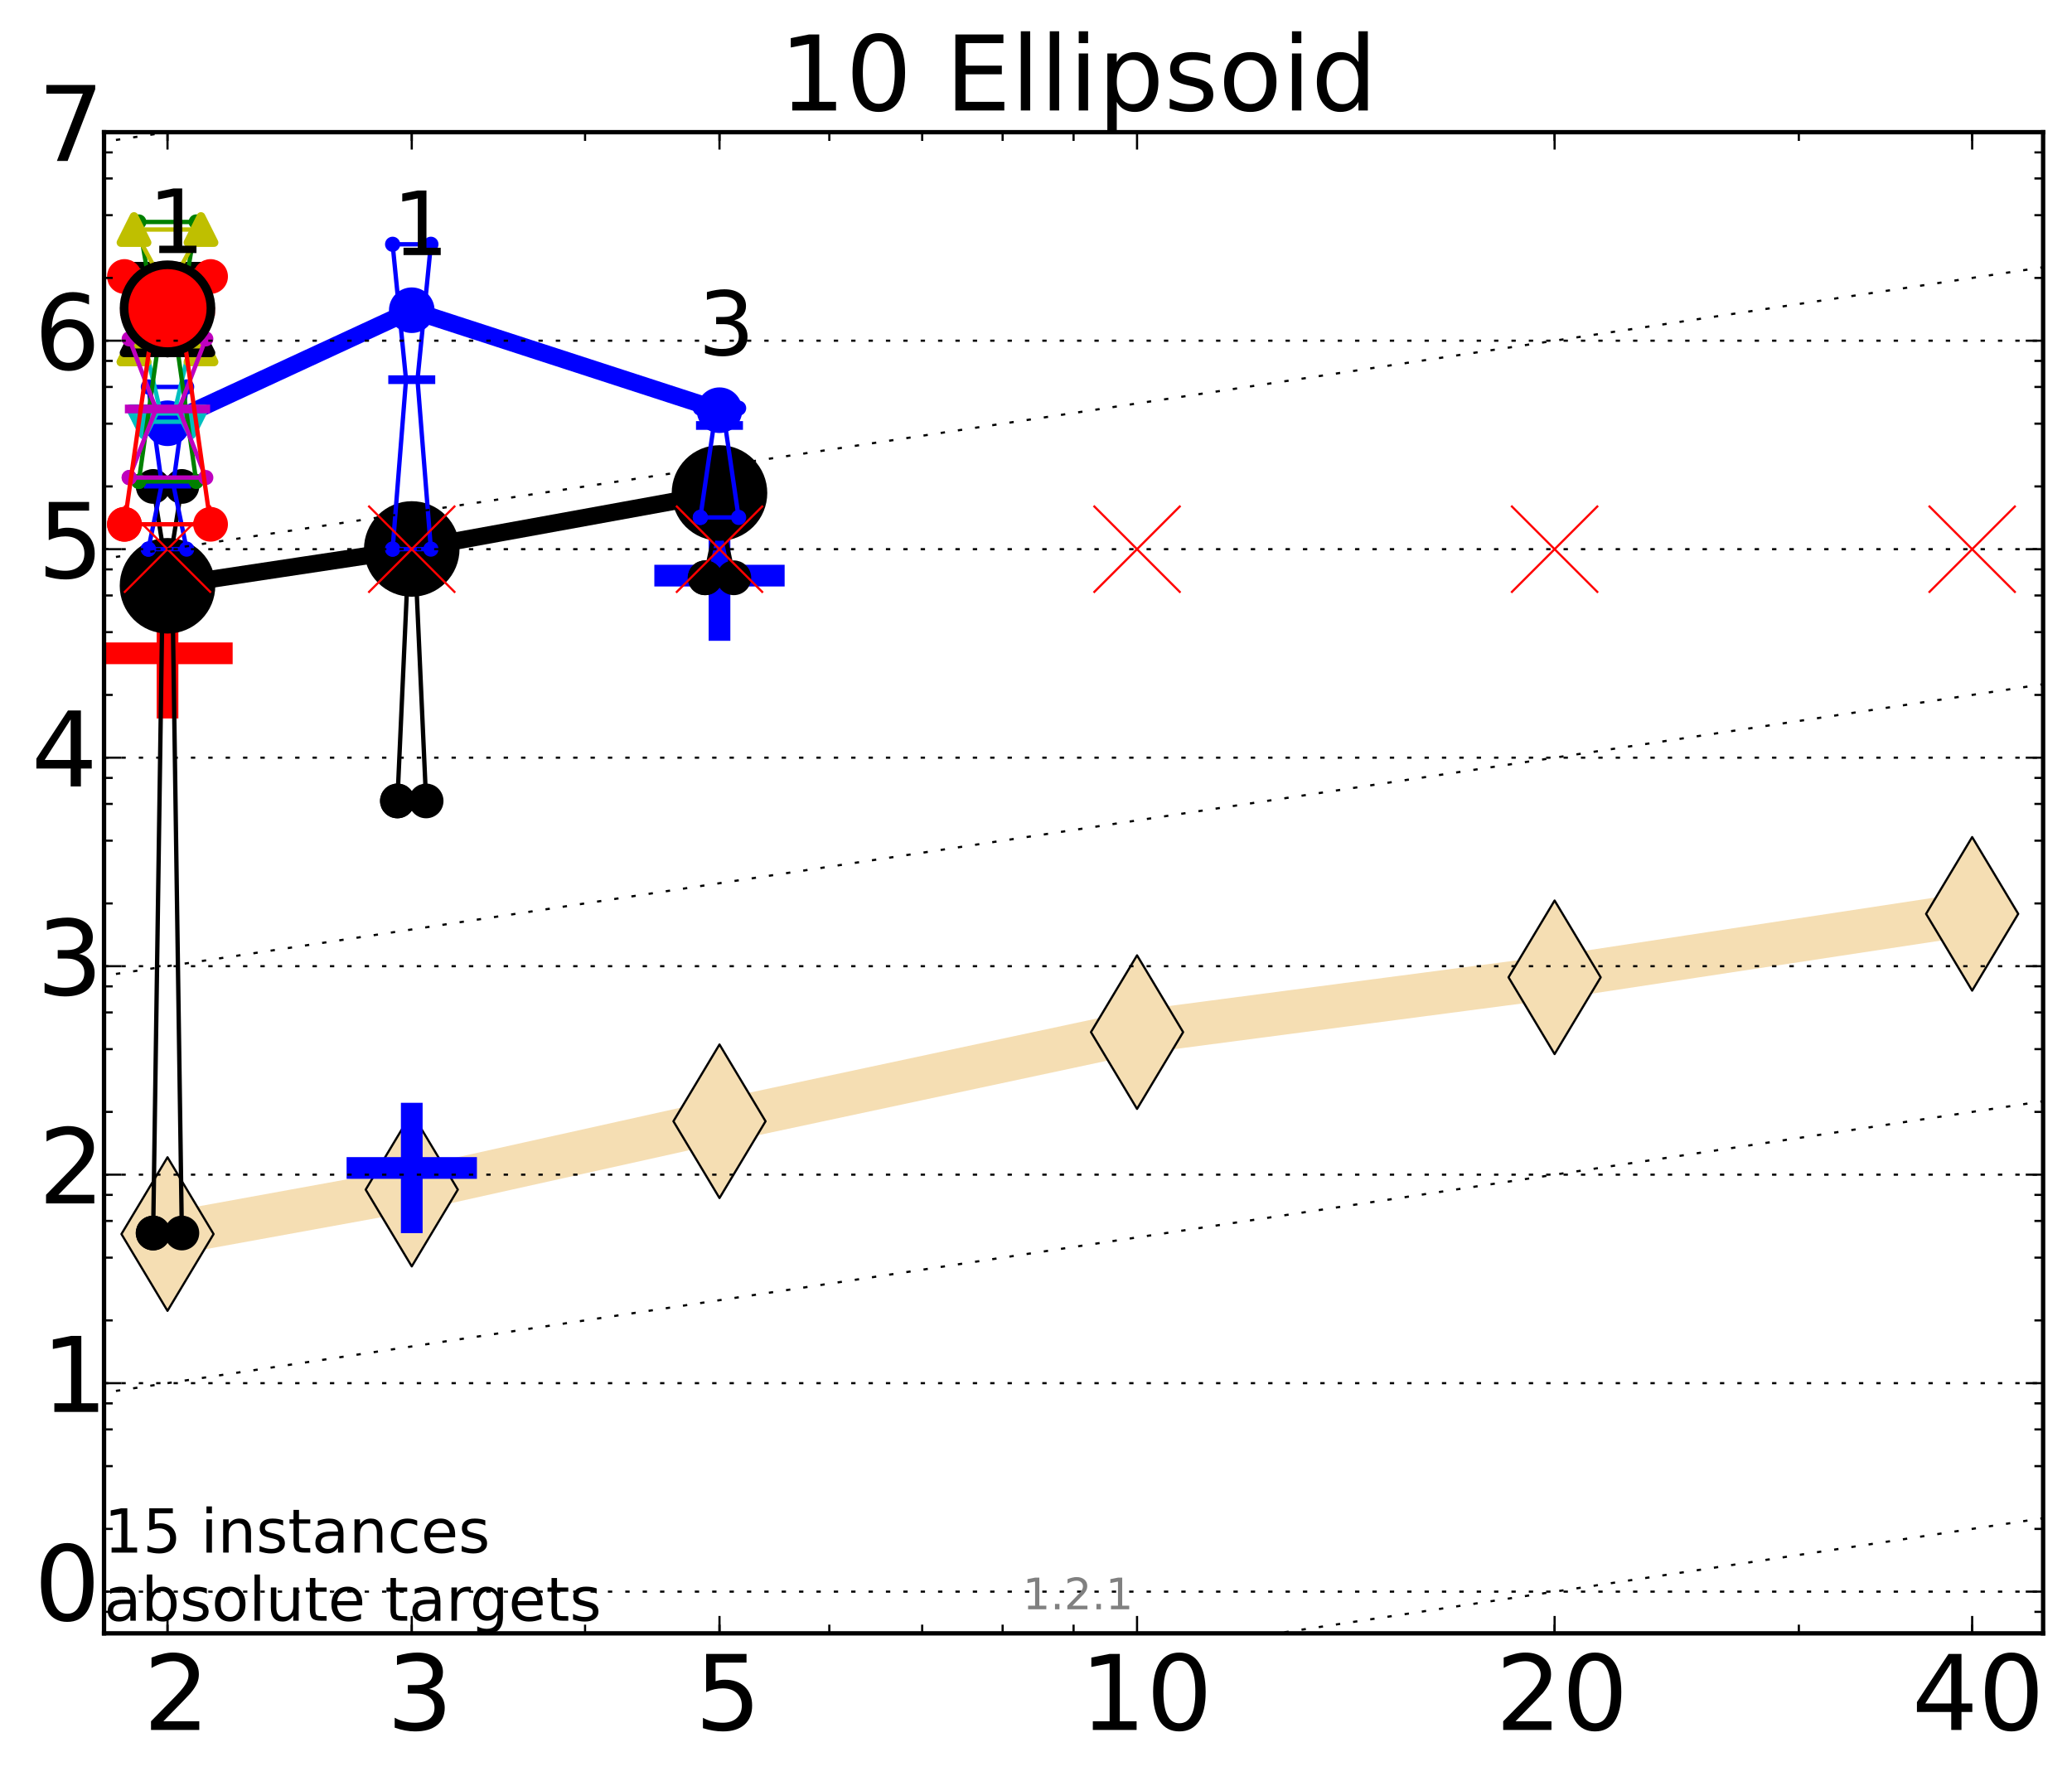 <?xml version="1.0" encoding="utf-8" standalone="no"?>
<!DOCTYPE svg PUBLIC "-//W3C//DTD SVG 1.1//EN"
  "http://www.w3.org/Graphics/SVG/1.1/DTD/svg11.dtd">
<!-- Created with matplotlib (http://matplotlib.org/) -->
<svg height="410pt" version="1.1" viewBox="0 0 477 410" width="477pt" xmlns="http://www.w3.org/2000/svg" xmlns:xlink="http://www.w3.org/1999/xlink">
 <defs>
  <style type="text/css">
*{stroke-linecap:butt;stroke-linejoin:round;}
  </style>
 </defs>
 <g id="figure_1">
  <g id="patch_1">
   <path d="
M0 410.464
L477.55 410.464
L477.55 0
L0 0
z
" style="fill:#ffffff;"/>
  </g>
  <g id="axes_1">
   <g id="patch_2">
    <path d="
M23.95 376.036
L470.35 376.036
L470.35 30.436
L23.95 30.436
z
" style="fill:#ffffff;"/>
   </g>
   <g id="line2d_1">
    <path clip-path="url(#pb011a55744)" d="
M38.562 284.108
L94.792 273.879
L165.635 258.143
L261.762 237.62
L357.889 225.001
L454.016 210.392" style="fill:none;stroke:#f5deb3;stroke-linecap:square;stroke-width:10;"/>
    <defs>
     <path d="
M-8.32667e-16 17.678
L10.607 0
L9.4369e-16 -17.678
L-10.607 -3.55271e-15
z
" id="m1b483a9f33" style="stroke:#000000;stroke-linejoin:miter;stroke-width:0.5;"/>
    </defs>
    <g clip-path="url(#pb011a55744)">
     <use style="fill:#f5deb3;stroke:#000000;stroke-linejoin:miter;stroke-width:0.5;" x="38.562" xlink:href="#m1b483a9f33" y="284.108"/>
     <use style="fill:#f5deb3;stroke:#000000;stroke-linejoin:miter;stroke-width:0.5;" x="94.792" xlink:href="#m1b483a9f33" y="273.879"/>
     <use style="fill:#f5deb3;stroke:#000000;stroke-linejoin:miter;stroke-width:0.5;" x="165.635" xlink:href="#m1b483a9f33" y="258.143"/>
     <use style="fill:#f5deb3;stroke:#000000;stroke-linejoin:miter;stroke-width:0.5;" x="261.762" xlink:href="#m1b483a9f33" y="237.62"/>
     <use style="fill:#f5deb3;stroke:#000000;stroke-linejoin:miter;stroke-width:0.5;" x="357.889" xlink:href="#m1b483a9f33" y="225.001"/>
     <use style="fill:#f5deb3;stroke:#000000;stroke-linejoin:miter;stroke-width:0.5;" x="454.016" xlink:href="#m1b483a9f33" y="210.392"/>
    </g>
   </g>
   <g id="line2d_2">
    <defs>
     <path d="
M-15 0
L15 0
M0 15
L0 -15" id="m917c654076" style="stroke:#ff0000;stroke-width:5;"/>
    </defs>
    <g clip-path="url(#pb011a55744)">
     <use style="fill:#ff0000;stroke:#ff0000;stroke-width:5;" x="38.562" xlink:href="#m917c654076" y="150.413"/>
    </g>
   </g>
   <g id="line2d_3">
    <defs>
     <path d="
M-15 0
L15 0
M0 15
L0 -15" id="m1b76dc52f1" style="stroke:#0000ff;stroke-width:5;"/>
    </defs>
    <g clip-path="url(#pb011a55744)">
     <use style="fill:#0000ff;stroke:#0000ff;stroke-width:5;" x="94.792" xlink:href="#m1b76dc52f1" y="268.896"/>
    </g>
   </g>
   <g id="line2d_4">
    <g clip-path="url(#pb011a55744)">
     <use style="fill:#0000ff;stroke:#0000ff;stroke-width:5;" x="165.635" xlink:href="#m1b76dc52f1" y="132.524"/>
    </g>
   </g>
   <g id="line2d_5">
    <path clip-path="url(#pb011a55744)" d="
M35.257 283.869
L37.57 126.43
L35.257 111.986
L41.866 111.986
L39.553 126.43
L41.866 283.869
L35.257 283.869" style="fill:none;stroke:#000000;stroke-linecap:square;"/>
    <defs>
     <path d="
M0 0
C0 0 0 0 0 0
C0 0 0 0 0 0
C0 0 0 0 0 0
C0 0 0 0 0 0
C0 0 0 0 0 0
C0 0 0 0 0 0
C0 0 0 0 0 0
C0 0 0 0 0 0
z
" id="m927c9828cb" style="stroke:#000000;stroke-width:2;"/>
    </defs>
    <g clip-path="url(#pb011a55744)">
     <use style="stroke:#000000;stroke-width:2;" x="35.257" xlink:href="#m927c9828cb" y="283.869"/>
     <use style="stroke:#000000;stroke-width:2;" x="37.57" xlink:href="#m927c9828cb" y="126.43"/>
     <use style="stroke:#000000;stroke-width:2;" x="35.257" xlink:href="#m927c9828cb" y="111.986"/>
     <use style="stroke:#000000;stroke-width:2;" x="41.866" xlink:href="#m927c9828cb" y="111.986"/>
     <use style="stroke:#000000;stroke-width:2;" x="39.553" xlink:href="#m927c9828cb" y="126.43"/>
     <use style="stroke:#000000;stroke-width:2;" x="41.866" xlink:href="#m927c9828cb" y="283.869"/>
     <use style="stroke:#000000;stroke-width:2;" x="35.257" xlink:href="#m927c9828cb" y="283.869"/>
    </g>
   </g>
   <g id="line2d_6">
    <path clip-path="url(#pb011a55744)" d="
M35.257 283.869
L41.866 283.869
L41.866 111.986
L35.257 111.986
L35.257 283.869" style="fill:none;"/>
    <defs>
     <path d="
M0 3
C0.796 3 1.559 2.684 2.121 2.121
C2.684 1.559 3 0.796 3 0
C3 -0.796 2.684 -1.559 2.121 -2.121
C1.559 -2.684 0.796 -3 0 -3
C-0.796 -3 -1.559 -2.684 -2.121 -2.121
C-2.684 -1.559 -3 -0.796 -3 0
C-3 0.796 -2.684 1.559 -2.121 2.121
C-1.559 2.684 -0.796 3 0 3
z
" id="m5082eeedfc" style="stroke:#000000;stroke-width:2;"/>
    </defs>
    <g clip-path="url(#pb011a55744)">
     <use style="stroke:#000000;stroke-width:2;" x="35.257" xlink:href="#m5082eeedfc" y="283.869"/>
     <use style="stroke:#000000;stroke-width:2;" x="41.866" xlink:href="#m5082eeedfc" y="283.869"/>
     <use style="stroke:#000000;stroke-width:2;" x="41.866" xlink:href="#m5082eeedfc" y="111.986"/>
     <use style="stroke:#000000;stroke-width:2;" x="35.257" xlink:href="#m5082eeedfc" y="111.986"/>
     <use style="stroke:#000000;stroke-width:2;" x="35.257" xlink:href="#m5082eeedfc" y="283.869"/>
    </g>
   </g>
   <g id="line2d_7">
    <path clip-path="url(#pb011a55744)" d="
M35.257 126.43
L41.866 126.43" style="fill:none;stroke:#000000;stroke-linecap:square;stroke-width:2;"/>
    <g clip-path="url(#pb011a55744)">
     <use style="stroke:#000000;stroke-width:2;" x="35.257" xlink:href="#m927c9828cb" y="126.43"/>
     <use style="stroke:#000000;stroke-width:2;" x="41.866" xlink:href="#m927c9828cb" y="126.43"/>
    </g>
   </g>
   <g id="line2d_8">
    <path clip-path="url(#pb011a55744)" d="
M91.488 184.394
L93.801 133.111
L91.488 125.744
L98.097 125.744
L95.784 133.111
L98.097 184.394
L91.488 184.394" style="fill:none;stroke:#000000;stroke-linecap:square;"/>
    <g clip-path="url(#pb011a55744)">
     <use style="stroke:#000000;stroke-width:2;" x="91.488" xlink:href="#m927c9828cb" y="184.394"/>
     <use style="stroke:#000000;stroke-width:2;" x="93.801" xlink:href="#m927c9828cb" y="133.111"/>
     <use style="stroke:#000000;stroke-width:2;" x="91.488" xlink:href="#m927c9828cb" y="125.744"/>
     <use style="stroke:#000000;stroke-width:2;" x="98.097" xlink:href="#m927c9828cb" y="125.744"/>
     <use style="stroke:#000000;stroke-width:2;" x="95.784" xlink:href="#m927c9828cb" y="133.111"/>
     <use style="stroke:#000000;stroke-width:2;" x="98.097" xlink:href="#m927c9828cb" y="184.394"/>
     <use style="stroke:#000000;stroke-width:2;" x="91.488" xlink:href="#m927c9828cb" y="184.394"/>
    </g>
   </g>
   <g id="line2d_9">
    <path clip-path="url(#pb011a55744)" d="
M91.488 184.394
L98.097 184.394
L98.097 125.744
L91.488 125.744
L91.488 184.394" style="fill:none;"/>
    <g clip-path="url(#pb011a55744)">
     <use style="stroke:#000000;stroke-width:2;" x="91.488" xlink:href="#m5082eeedfc" y="184.394"/>
     <use style="stroke:#000000;stroke-width:2;" x="98.097" xlink:href="#m5082eeedfc" y="184.394"/>
     <use style="stroke:#000000;stroke-width:2;" x="98.097" xlink:href="#m5082eeedfc" y="125.744"/>
     <use style="stroke:#000000;stroke-width:2;" x="91.488" xlink:href="#m5082eeedfc" y="125.744"/>
     <use style="stroke:#000000;stroke-width:2;" x="91.488" xlink:href="#m5082eeedfc" y="184.394"/>
    </g>
   </g>
   <g id="line2d_10">
    <path clip-path="url(#pb011a55744)" d="
M91.488 133.111
L98.097 133.111" style="fill:none;stroke:#000000;stroke-linecap:square;stroke-width:2;"/>
    <g clip-path="url(#pb011a55744)">
     <use style="stroke:#000000;stroke-width:2;" x="91.488" xlink:href="#m927c9828cb" y="133.111"/>
     <use style="stroke:#000000;stroke-width:2;" x="98.097" xlink:href="#m927c9828cb" y="133.111"/>
    </g>
   </g>
   <g id="line2d_11">
    <path clip-path="url(#pb011a55744)" d="
M162.33 133.021
L164.643 122.025
L162.33 119.344
L168.939 119.344
L166.626 122.025
L168.939 133.021
L162.33 133.021" style="fill:none;stroke:#000000;stroke-linecap:square;"/>
    <g clip-path="url(#pb011a55744)">
     <use style="stroke:#000000;stroke-width:2;" x="162.33" xlink:href="#m927c9828cb" y="133.021"/>
     <use style="stroke:#000000;stroke-width:2;" x="164.643" xlink:href="#m927c9828cb" y="122.025"/>
     <use style="stroke:#000000;stroke-width:2;" x="162.33" xlink:href="#m927c9828cb" y="119.344"/>
     <use style="stroke:#000000;stroke-width:2;" x="168.939" xlink:href="#m927c9828cb" y="119.344"/>
     <use style="stroke:#000000;stroke-width:2;" x="166.626" xlink:href="#m927c9828cb" y="122.025"/>
     <use style="stroke:#000000;stroke-width:2;" x="168.939" xlink:href="#m927c9828cb" y="133.021"/>
     <use style="stroke:#000000;stroke-width:2;" x="162.33" xlink:href="#m927c9828cb" y="133.021"/>
    </g>
   </g>
   <g id="line2d_12">
    <path clip-path="url(#pb011a55744)" d="
M162.33 133.021
L168.939 133.021
L168.939 119.344
L162.33 119.344
L162.33 133.021" style="fill:none;"/>
    <g clip-path="url(#pb011a55744)">
     <use style="stroke:#000000;stroke-width:2;" x="162.33" xlink:href="#m5082eeedfc" y="133.021"/>
     <use style="stroke:#000000;stroke-width:2;" x="168.939" xlink:href="#m5082eeedfc" y="133.021"/>
     <use style="stroke:#000000;stroke-width:2;" x="168.939" xlink:href="#m5082eeedfc" y="119.344"/>
     <use style="stroke:#000000;stroke-width:2;" x="162.33" xlink:href="#m5082eeedfc" y="119.344"/>
     <use style="stroke:#000000;stroke-width:2;" x="162.33" xlink:href="#m5082eeedfc" y="133.021"/>
    </g>
   </g>
   <g id="line2d_13">
    <path clip-path="url(#pb011a55744)" d="
M162.33 122.025
L168.939 122.025" style="fill:none;stroke:#000000;stroke-linecap:square;stroke-width:2;"/>
    <g clip-path="url(#pb011a55744)">
     <use style="stroke:#000000;stroke-width:2;" x="162.33" xlink:href="#m927c9828cb" y="122.025"/>
     <use style="stroke:#000000;stroke-width:2;" x="168.939" xlink:href="#m927c9828cb" y="122.025"/>
    </g>
   </g>
   <g id="line2d_14">
    <path clip-path="url(#pb011a55744)" d="
M38.562 134.86
L94.792 126.385" style="fill:none;stroke:#000000;stroke-linecap:square;stroke-width:4;"/>
    <g clip-path="url(#pb011a55744)">
     <use style="stroke:#000000;stroke-width:2;" x="38.562" xlink:href="#m927c9828cb" y="134.86"/>
     <use style="stroke:#000000;stroke-width:2;" x="94.792" xlink:href="#m927c9828cb" y="126.385"/>
    </g>
   </g>
   <g id="line2d_15">
    <path clip-path="url(#pb011a55744)" d="
M94.792 126.385
L165.635 113.498" style="fill:none;stroke:#000000;stroke-linecap:square;stroke-width:4;"/>
    <g clip-path="url(#pb011a55744)">
     <use style="stroke:#000000;stroke-width:2;" x="94.792" xlink:href="#m927c9828cb" y="126.385"/>
     <use style="stroke:#000000;stroke-width:2;" x="165.635" xlink:href="#m927c9828cb" y="113.498"/>
    </g>
   </g>
   <g id="line2d_16">
    <path clip-path="url(#pb011a55744)" d="
M38.562 134.86
L94.792 126.385
L165.635 113.498" style="fill:none;"/>
    <defs>
     <path d="
M0 10
C2.652 10 5.196 8.946 7.071 7.071
C8.946 5.196 10 2.652 10 0
C10 -2.652 8.946 -5.196 7.071 -7.071
C5.196 -8.946 2.652 -10 0 -10
C-2.652 -10 -5.196 -8.946 -7.071 -7.071
C-8.946 -5.196 -10 -2.652 -10 0
C-10 2.652 -8.946 5.196 -7.071 7.071
C-5.196 8.946 -2.652 10 0 10
z
" id="mf88678cbc5" style="stroke:#000000;stroke-width:2;"/>
    </defs>
    <g clip-path="url(#pb011a55744)">
     <use style="stroke:#000000;stroke-width:2;" x="38.562" xlink:href="#mf88678cbc5" y="134.86"/>
     <use style="stroke:#000000;stroke-width:2;" x="94.792" xlink:href="#mf88678cbc5" y="126.385"/>
     <use style="stroke:#000000;stroke-width:2;" x="165.635" xlink:href="#mf88678cbc5" y="113.498"/>
    </g>
   </g>
   <g id="line2d_17">
    <path clip-path="url(#pb011a55744)" d="
M34.156 126.416
L37.24 111.474
L34.156 89.082
L42.968 89.082
L39.883 111.474
L42.968 126.416
L34.156 126.416" style="fill:none;stroke:#0000ff;stroke-linecap:square;"/>
    <defs>
     <path d="
M0 0
C0 0 0 0 0 0
C0 0 0 0 0 0
C0 0 0 0 0 0
C0 0 0 0 0 0
C0 0 0 0 0 0
C0 0 0 0 0 0
C0 0 0 0 0 0
C0 0 0 0 0 0
z
" id="m4443aac91f" style="stroke:#0000ff;stroke-width:0.5;"/>
    </defs>
    <g clip-path="url(#pb011a55744)">
     <use style="fill:#0000ff;stroke:#0000ff;stroke-width:0.5;" x="34.156" xlink:href="#m4443aac91f" y="126.416"/>
     <use style="fill:#0000ff;stroke:#0000ff;stroke-width:0.5;" x="37.24" xlink:href="#m4443aac91f" y="111.474"/>
     <use style="fill:#0000ff;stroke:#0000ff;stroke-width:0.5;" x="34.156" xlink:href="#m4443aac91f" y="89.082"/>
     <use style="fill:#0000ff;stroke:#0000ff;stroke-width:0.5;" x="42.968" xlink:href="#m4443aac91f" y="89.082"/>
     <use style="fill:#0000ff;stroke:#0000ff;stroke-width:0.5;" x="39.883" xlink:href="#m4443aac91f" y="111.474"/>
     <use style="fill:#0000ff;stroke:#0000ff;stroke-width:0.5;" x="42.968" xlink:href="#m4443aac91f" y="126.416"/>
     <use style="fill:#0000ff;stroke:#0000ff;stroke-width:0.5;" x="34.156" xlink:href="#m4443aac91f" y="126.416"/>
    </g>
   </g>
   <g id="line2d_18">
    <path clip-path="url(#pb011a55744)" d="
M34.156 126.416
L42.968 126.416
L42.968 89.082
L34.156 89.082
L34.156 126.416" style="fill:none;"/>
    <defs>
     <path d="
M0 1.5
C0.398 1.5 0.779 1.342 1.061 1.061
C1.342 0.779 1.5 0.398 1.5 0
C1.5 -0.398 1.342 -0.779 1.061 -1.061
C0.779 -1.342 0.398 -1.5 0 -1.5
C-0.398 -1.5 -0.779 -1.342 -1.061 -1.061
C-1.342 -0.779 -1.5 -0.398 -1.5 0
C-1.5 0.398 -1.342 0.779 -1.061 1.061
C-0.779 1.342 -0.398 1.5 0 1.5
z
" id="m76a7ce5b4a" style="stroke:#0000ff;stroke-width:0.5;"/>
    </defs>
    <g clip-path="url(#pb011a55744)">
     <use style="fill:#0000ff;stroke:#0000ff;stroke-width:0.5;" x="34.156" xlink:href="#m76a7ce5b4a" y="126.416"/>
     <use style="fill:#0000ff;stroke:#0000ff;stroke-width:0.5;" x="42.968" xlink:href="#m76a7ce5b4a" y="126.416"/>
     <use style="fill:#0000ff;stroke:#0000ff;stroke-width:0.5;" x="42.968" xlink:href="#m76a7ce5b4a" y="89.082"/>
     <use style="fill:#0000ff;stroke:#0000ff;stroke-width:0.5;" x="34.156" xlink:href="#m76a7ce5b4a" y="89.082"/>
     <use style="fill:#0000ff;stroke:#0000ff;stroke-width:0.5;" x="34.156" xlink:href="#m76a7ce5b4a" y="126.416"/>
    </g>
   </g>
   <g id="line2d_19">
    <path clip-path="url(#pb011a55744)" d="
M34.156 111.474
L42.968 111.474" style="fill:none;stroke:#0000ff;stroke-linecap:square;stroke-width:2;"/>
    <g clip-path="url(#pb011a55744)">
     <use style="fill:#0000ff;stroke:#0000ff;stroke-width:0.5;" x="34.156" xlink:href="#m4443aac91f" y="111.474"/>
     <use style="fill:#0000ff;stroke:#0000ff;stroke-width:0.5;" x="42.968" xlink:href="#m4443aac91f" y="111.474"/>
    </g>
   </g>
   <g id="line2d_20">
    <path clip-path="url(#pb011a55744)" d="
M90.386 126.414
L93.471 87.413
L90.386 56.24
L99.198 56.24
L96.114 87.413
L99.198 126.414
L90.386 126.414" style="fill:none;stroke:#0000ff;stroke-linecap:square;"/>
    <g clip-path="url(#pb011a55744)">
     <use style="fill:#0000ff;stroke:#0000ff;stroke-width:0.5;" x="90.386" xlink:href="#m4443aac91f" y="126.414"/>
     <use style="fill:#0000ff;stroke:#0000ff;stroke-width:0.5;" x="93.471" xlink:href="#m4443aac91f" y="87.413"/>
     <use style="fill:#0000ff;stroke:#0000ff;stroke-width:0.5;" x="90.386" xlink:href="#m4443aac91f" y="56.24"/>
     <use style="fill:#0000ff;stroke:#0000ff;stroke-width:0.5;" x="99.198" xlink:href="#m4443aac91f" y="56.24"/>
     <use style="fill:#0000ff;stroke:#0000ff;stroke-width:0.5;" x="96.114" xlink:href="#m4443aac91f" y="87.413"/>
     <use style="fill:#0000ff;stroke:#0000ff;stroke-width:0.5;" x="99.198" xlink:href="#m4443aac91f" y="126.414"/>
     <use style="fill:#0000ff;stroke:#0000ff;stroke-width:0.5;" x="90.386" xlink:href="#m4443aac91f" y="126.414"/>
    </g>
   </g>
   <g id="line2d_21">
    <path clip-path="url(#pb011a55744)" d="
M90.386 126.414
L99.198 126.414
L99.198 56.24
L90.386 56.24
L90.386 126.414" style="fill:none;"/>
    <g clip-path="url(#pb011a55744)">
     <use style="fill:#0000ff;stroke:#0000ff;stroke-width:0.5;" x="90.386" xlink:href="#m76a7ce5b4a" y="126.414"/>
     <use style="fill:#0000ff;stroke:#0000ff;stroke-width:0.5;" x="99.198" xlink:href="#m76a7ce5b4a" y="126.414"/>
     <use style="fill:#0000ff;stroke:#0000ff;stroke-width:0.5;" x="99.198" xlink:href="#m76a7ce5b4a" y="56.24"/>
     <use style="fill:#0000ff;stroke:#0000ff;stroke-width:0.5;" x="90.386" xlink:href="#m76a7ce5b4a" y="56.24"/>
     <use style="fill:#0000ff;stroke:#0000ff;stroke-width:0.5;" x="90.386" xlink:href="#m76a7ce5b4a" y="126.414"/>
    </g>
   </g>
   <g id="line2d_22">
    <path clip-path="url(#pb011a55744)" d="
M90.386 87.413
L99.198 87.413" style="fill:none;stroke:#0000ff;stroke-linecap:square;stroke-width:2;"/>
    <g clip-path="url(#pb011a55744)">
     <use style="fill:#0000ff;stroke:#0000ff;stroke-width:0.5;" x="90.386" xlink:href="#m4443aac91f" y="87.413"/>
     <use style="fill:#0000ff;stroke:#0000ff;stroke-width:0.5;" x="99.198" xlink:href="#m4443aac91f" y="87.413"/>
    </g>
   </g>
   <g id="line2d_23">
    <path clip-path="url(#pb011a55744)" d="
M161.229 119.121
L164.313 97.957
L161.229 93.969
L170.041 93.969
L166.956 97.957
L170.041 119.121
L161.229 119.121" style="fill:none;stroke:#0000ff;stroke-linecap:square;"/>
    <g clip-path="url(#pb011a55744)">
     <use style="fill:#0000ff;stroke:#0000ff;stroke-width:0.5;" x="161.229" xlink:href="#m4443aac91f" y="119.121"/>
     <use style="fill:#0000ff;stroke:#0000ff;stroke-width:0.5;" x="164.313" xlink:href="#m4443aac91f" y="97.956"/>
     <use style="fill:#0000ff;stroke:#0000ff;stroke-width:0.5;" x="161.229" xlink:href="#m4443aac91f" y="93.969"/>
     <use style="fill:#0000ff;stroke:#0000ff;stroke-width:0.5;" x="170.041" xlink:href="#m4443aac91f" y="93.969"/>
     <use style="fill:#0000ff;stroke:#0000ff;stroke-width:0.5;" x="166.956" xlink:href="#m4443aac91f" y="97.956"/>
     <use style="fill:#0000ff;stroke:#0000ff;stroke-width:0.5;" x="170.041" xlink:href="#m4443aac91f" y="119.121"/>
     <use style="fill:#0000ff;stroke:#0000ff;stroke-width:0.5;" x="161.229" xlink:href="#m4443aac91f" y="119.121"/>
    </g>
   </g>
   <g id="line2d_24">
    <path clip-path="url(#pb011a55744)" d="
M161.229 119.121
L170.041 119.121
L170.041 93.969
L161.229 93.969
L161.229 119.121" style="fill:none;"/>
    <g clip-path="url(#pb011a55744)">
     <use style="fill:#0000ff;stroke:#0000ff;stroke-width:0.5;" x="161.229" xlink:href="#m76a7ce5b4a" y="119.121"/>
     <use style="fill:#0000ff;stroke:#0000ff;stroke-width:0.5;" x="170.041" xlink:href="#m76a7ce5b4a" y="119.121"/>
     <use style="fill:#0000ff;stroke:#0000ff;stroke-width:0.5;" x="170.041" xlink:href="#m76a7ce5b4a" y="93.969"/>
     <use style="fill:#0000ff;stroke:#0000ff;stroke-width:0.5;" x="161.229" xlink:href="#m76a7ce5b4a" y="93.969"/>
     <use style="fill:#0000ff;stroke:#0000ff;stroke-width:0.5;" x="161.229" xlink:href="#m76a7ce5b4a" y="119.121"/>
    </g>
   </g>
   <g id="line2d_25">
    <path clip-path="url(#pb011a55744)" d="
M161.229 97.957
L170.041 97.957" style="fill:none;stroke:#0000ff;stroke-linecap:square;stroke-width:2;"/>
    <g clip-path="url(#pb011a55744)">
     <use style="fill:#0000ff;stroke:#0000ff;stroke-width:0.5;" x="161.229" xlink:href="#m4443aac91f" y="97.956"/>
     <use style="fill:#0000ff;stroke:#0000ff;stroke-width:0.5;" x="170.041" xlink:href="#m4443aac91f" y="97.956"/>
    </g>
   </g>
   <g id="line2d_26">
    <path clip-path="url(#pb011a55744)" d="
M38.562 97.448
L94.792 71.421" style="fill:none;stroke:#0000ff;stroke-linecap:square;stroke-width:4;"/>
    <g clip-path="url(#pb011a55744)">
     <use style="fill:#0000ff;stroke:#0000ff;stroke-width:0.5;" x="38.562" xlink:href="#m4443aac91f" y="97.448"/>
     <use style="fill:#0000ff;stroke:#0000ff;stroke-width:0.5;" x="94.792" xlink:href="#m4443aac91f" y="71.421"/>
    </g>
   </g>
   <g id="line2d_27">
    <path clip-path="url(#pb011a55744)" d="
M94.792 71.421
L165.635 94.439" style="fill:none;stroke:#0000ff;stroke-linecap:square;stroke-width:4;"/>
    <g clip-path="url(#pb011a55744)">
     <use style="fill:#0000ff;stroke:#0000ff;stroke-width:0.5;" x="94.792" xlink:href="#m4443aac91f" y="71.421"/>
     <use style="fill:#0000ff;stroke:#0000ff;stroke-width:0.5;" x="165.635" xlink:href="#m4443aac91f" y="94.439"/>
    </g>
   </g>
   <g id="line2d_28">
    <path clip-path="url(#pb011a55744)" d="
M38.562 97.448
L94.792 71.421
L165.635 94.439" style="fill:none;"/>
    <defs>
     <path d="
M0 5
C1.326 5 2.598 4.473 3.536 3.536
C4.473 2.598 5 1.326 5 0
C5 -1.326 4.473 -2.598 3.536 -3.536
C2.598 -4.473 1.326 -5 0 -5
C-1.326 -5 -2.598 -4.473 -3.536 -3.536
C-4.473 -2.598 -5 -1.326 -5 0
C-5 1.326 -4.473 2.598 -3.536 3.536
C-2.598 4.473 -1.326 5 0 5
z
" id="m6f1fcf6525" style="stroke:#0000ff;stroke-width:0.5;"/>
    </defs>
    <g clip-path="url(#pb011a55744)">
     <use style="fill:#0000ff;stroke:#0000ff;stroke-width:0.5;" x="38.562" xlink:href="#m6f1fcf6525" y="97.448"/>
     <use style="fill:#0000ff;stroke:#0000ff;stroke-width:0.5;" x="94.792" xlink:href="#m6f1fcf6525" y="71.421"/>
     <use style="fill:#0000ff;stroke:#0000ff;stroke-width:0.5;" x="165.635" xlink:href="#m6f1fcf6525" y="94.439"/>
    </g>
   </g>
   <g id="line2d_29">
    <path clip-path="url(#pb011a55744)" d="
M33.054 97.094
L36.909 94.688
L33.054 78.258
L44.069 78.258
L40.214 94.688
L44.069 97.094
L33.054 97.094" style="fill:none;stroke:#00bfbf;stroke-linecap:square;"/>
    <defs>
     <path d="
M0 0
L0 0
L0 0
z
" id="m9ac02d4b70" style="stroke:#00bfbf;stroke-linejoin:miter;stroke-width:2;"/>
    </defs>
    <g clip-path="url(#pb011a55744)">
     <use style="fill:#00bfbf;stroke:#00bfbf;stroke-linejoin:miter;stroke-width:2;" x="33.054" xlink:href="#m9ac02d4b70" y="97.094"/>
     <use style="fill:#00bfbf;stroke:#00bfbf;stroke-linejoin:miter;stroke-width:2;" x="36.909" xlink:href="#m9ac02d4b70" y="94.688"/>
     <use style="fill:#00bfbf;stroke:#00bfbf;stroke-linejoin:miter;stroke-width:2;" x="33.054" xlink:href="#m9ac02d4b70" y="78.258"/>
     <use style="fill:#00bfbf;stroke:#00bfbf;stroke-linejoin:miter;stroke-width:2;" x="44.069" xlink:href="#m9ac02d4b70" y="78.258"/>
     <use style="fill:#00bfbf;stroke:#00bfbf;stroke-linejoin:miter;stroke-width:2;" x="40.214" xlink:href="#m9ac02d4b70" y="94.688"/>
     <use style="fill:#00bfbf;stroke:#00bfbf;stroke-linejoin:miter;stroke-width:2;" x="44.069" xlink:href="#m9ac02d4b70" y="97.094"/>
     <use style="fill:#00bfbf;stroke:#00bfbf;stroke-linejoin:miter;stroke-width:2;" x="33.054" xlink:href="#m9ac02d4b70" y="97.094"/>
    </g>
   </g>
   <g id="line2d_30">
    <path clip-path="url(#pb011a55744)" d="
M33.054 97.094
L44.069 97.094
L44.069 78.258
L33.054 78.258
L33.054 97.094" style="fill:none;"/>
    <defs>
     <path d="
M-3.67394e-16 3
L3 -3
L-3 -3
z
" id="mf178d8dd23" style="stroke:#00bfbf;stroke-linejoin:miter;stroke-width:2;"/>
    </defs>
    <g clip-path="url(#pb011a55744)">
     <use style="fill:#00bfbf;stroke:#00bfbf;stroke-linejoin:miter;stroke-width:2;" x="33.054" xlink:href="#mf178d8dd23" y="97.094"/>
     <use style="fill:#00bfbf;stroke:#00bfbf;stroke-linejoin:miter;stroke-width:2;" x="44.069" xlink:href="#mf178d8dd23" y="97.094"/>
     <use style="fill:#00bfbf;stroke:#00bfbf;stroke-linejoin:miter;stroke-width:2;" x="44.069" xlink:href="#mf178d8dd23" y="78.258"/>
     <use style="fill:#00bfbf;stroke:#00bfbf;stroke-linejoin:miter;stroke-width:2;" x="33.054" xlink:href="#mf178d8dd23" y="78.258"/>
     <use style="fill:#00bfbf;stroke:#00bfbf;stroke-linejoin:miter;stroke-width:2;" x="33.054" xlink:href="#mf178d8dd23" y="97.094"/>
    </g>
   </g>
   <g id="line2d_31">
    <path clip-path="url(#pb011a55744)" d="
M33.054 94.688
L44.069 94.688" style="fill:none;stroke:#00bfbf;stroke-linecap:square;stroke-width:2;"/>
    <g clip-path="url(#pb011a55744)">
     <use style="fill:#00bfbf;stroke:#00bfbf;stroke-linejoin:miter;stroke-width:2;" x="33.054" xlink:href="#m9ac02d4b70" y="94.688"/>
     <use style="fill:#00bfbf;stroke:#00bfbf;stroke-linejoin:miter;stroke-width:2;" x="44.069" xlink:href="#m9ac02d4b70" y="94.688"/>
    </g>
   </g>
   <g id="line2d_32">
    <path clip-path="url(#pb011a55744)" d="
M38.562 71.294" style="fill:none;"/>
    <defs>
     <path d="
M-1.22465e-15 10
L10 -10
L-10 -10
z
" id="m3e14c286d9" style="stroke:#000000;stroke-linejoin:miter;stroke-width:2;"/>
    </defs>
    <g clip-path="url(#pb011a55744)">
     <use style="fill:#00bfbf;stroke:#000000;stroke-linejoin:miter;stroke-width:2;" x="38.562" xlink:href="#m3e14c286d9" y="71.295"/>
    </g>
   </g>
   <g id="line2d_33">
    <path clip-path="url(#pb011a55744)" d="
M31.953 110.834
L36.579 78.201
L31.953 51.099
L45.17 51.099
L40.544 78.201
L45.17 110.834
L31.953 110.834" style="fill:none;stroke:#008000;stroke-linecap:square;"/>
    <defs>
     <path d="
M0 0
C0 0 0 0 0 0
C0 0 0 0 0 0
C0 0 0 0 0 0
C0 0 0 0 0 0
C0 0 0 0 0 0
C0 0 0 0 0 0
C0 0 0 0 0 0
C0 0 0 0 0 0
z
" id="mf3da2ae3b2" style="stroke:#008000;stroke-width:0.5;"/>
    </defs>
    <g clip-path="url(#pb011a55744)">
     <use style="fill:#008000;stroke:#008000;stroke-width:0.5;" x="31.953" xlink:href="#mf3da2ae3b2" y="110.834"/>
     <use style="fill:#008000;stroke:#008000;stroke-width:0.5;" x="36.579" xlink:href="#mf3da2ae3b2" y="78.201"/>
     <use style="fill:#008000;stroke:#008000;stroke-width:0.5;" x="31.953" xlink:href="#mf3da2ae3b2" y="51.099"/>
     <use style="fill:#008000;stroke:#008000;stroke-width:0.5;" x="45.171" xlink:href="#mf3da2ae3b2" y="51.099"/>
     <use style="fill:#008000;stroke:#008000;stroke-width:0.5;" x="40.544" xlink:href="#mf3da2ae3b2" y="78.201"/>
     <use style="fill:#008000;stroke:#008000;stroke-width:0.5;" x="45.171" xlink:href="#mf3da2ae3b2" y="110.834"/>
     <use style="fill:#008000;stroke:#008000;stroke-width:0.5;" x="31.953" xlink:href="#mf3da2ae3b2" y="110.834"/>
    </g>
   </g>
   <g id="line2d_34">
    <path clip-path="url(#pb011a55744)" d="
M31.953 110.834
L45.17 110.834
L45.17 51.099
L31.953 51.099
L31.953 110.834" style="fill:none;"/>
    <defs>
     <path d="
M0 1.5
C0.398 1.5 0.779 1.342 1.061 1.061
C1.342 0.779 1.5 0.398 1.5 0
C1.5 -0.398 1.342 -0.779 1.061 -1.061
C0.779 -1.342 0.398 -1.5 0 -1.5
C-0.398 -1.5 -0.779 -1.342 -1.061 -1.061
C-1.342 -0.779 -1.5 -0.398 -1.5 0
C-1.5 0.398 -1.342 0.779 -1.061 1.061
C-0.779 1.342 -0.398 1.5 0 1.5
z
" id="mb0b177905e" style="stroke:#008000;stroke-width:0.5;"/>
    </defs>
    <g clip-path="url(#pb011a55744)">
     <use style="fill:#008000;stroke:#008000;stroke-width:0.5;" x="31.953" xlink:href="#mb0b177905e" y="110.834"/>
     <use style="fill:#008000;stroke:#008000;stroke-width:0.5;" x="45.171" xlink:href="#mb0b177905e" y="110.834"/>
     <use style="fill:#008000;stroke:#008000;stroke-width:0.5;" x="45.171" xlink:href="#mb0b177905e" y="51.099"/>
     <use style="fill:#008000;stroke:#008000;stroke-width:0.5;" x="31.953" xlink:href="#mb0b177905e" y="51.099"/>
     <use style="fill:#008000;stroke:#008000;stroke-width:0.5;" x="31.953" xlink:href="#mb0b177905e" y="110.834"/>
    </g>
   </g>
   <g id="line2d_35">
    <path clip-path="url(#pb011a55744)" d="
M31.953 78.201
L45.17 78.201" style="fill:none;stroke:#008000;stroke-linecap:square;stroke-width:2;"/>
    <g clip-path="url(#pb011a55744)">
     <use style="fill:#008000;stroke:#008000;stroke-width:0.5;" x="31.953" xlink:href="#mf3da2ae3b2" y="78.201"/>
     <use style="fill:#008000;stroke:#008000;stroke-width:0.5;" x="45.171" xlink:href="#mf3da2ae3b2" y="78.201"/>
    </g>
   </g>
   <g id="line2d_36">
    <path clip-path="url(#pb011a55744)" d="
M38.562 71.254" style="fill:none;"/>
    <defs>
     <path d="
M0 5
C1.326 5 2.598 4.473 3.536 3.536
C4.473 2.598 5 1.326 5 0
C5 -1.326 4.473 -2.598 3.536 -3.536
C2.598 -4.473 1.326 -5 0 -5
C-1.326 -5 -2.598 -4.473 -3.536 -3.536
C-4.473 -2.598 -5 -1.326 -5 0
C-5 1.326 -4.473 2.598 -3.536 3.536
C-2.598 4.473 -1.326 5 0 5
z
" id="mcecd3d9643" style="stroke:#008000;stroke-width:0.5;"/>
    </defs>
    <g clip-path="url(#pb011a55744)">
     <use style="fill:#008000;stroke:#008000;stroke-width:0.5;" x="38.562" xlink:href="#mcecd3d9643" y="71.253"/>
    </g>
   </g>
   <g id="line2d_37">
    <path clip-path="url(#pb011a55744)" d="
M30.851 80.323
L36.248 62.837
L30.851 52.843
L46.272 52.843
L40.875 62.837
L46.272 80.323
L30.851 80.323" style="fill:none;stroke:#bfbf00;stroke-linecap:square;"/>
    <defs>
     <path d="
M0 0
L0 0
L0 0
z
" id="m305ae481a1" style="stroke:#bfbf00;stroke-linejoin:miter;stroke-width:2;"/>
    </defs>
    <g clip-path="url(#pb011a55744)">
     <use style="fill:#bfbf00;stroke:#bfbf00;stroke-linejoin:miter;stroke-width:2;" x="30.851" xlink:href="#m305ae481a1" y="80.323"/>
     <use style="fill:#bfbf00;stroke:#bfbf00;stroke-linejoin:miter;stroke-width:2;" x="36.248" xlink:href="#m305ae481a1" y="62.837"/>
     <use style="fill:#bfbf00;stroke:#bfbf00;stroke-linejoin:miter;stroke-width:2;" x="30.851" xlink:href="#m305ae481a1" y="52.843"/>
     <use style="fill:#bfbf00;stroke:#bfbf00;stroke-linejoin:miter;stroke-width:2;" x="46.272" xlink:href="#m305ae481a1" y="52.843"/>
     <use style="fill:#bfbf00;stroke:#bfbf00;stroke-linejoin:miter;stroke-width:2;" x="40.875" xlink:href="#m305ae481a1" y="62.837"/>
     <use style="fill:#bfbf00;stroke:#bfbf00;stroke-linejoin:miter;stroke-width:2;" x="46.272" xlink:href="#m305ae481a1" y="80.323"/>
     <use style="fill:#bfbf00;stroke:#bfbf00;stroke-linejoin:miter;stroke-width:2;" x="30.851" xlink:href="#m305ae481a1" y="80.323"/>
    </g>
   </g>
   <g id="line2d_38">
    <path clip-path="url(#pb011a55744)" d="
M30.851 80.323
L46.272 80.323
L46.272 52.843
L30.851 52.843
L30.851 80.323" style="fill:none;"/>
    <defs>
     <path d="
M0 -3
L-3 3
L3 3
z
" id="m7e6fbcf688" style="stroke:#bfbf00;stroke-linejoin:miter;stroke-width:2;"/>
    </defs>
    <g clip-path="url(#pb011a55744)">
     <use style="fill:#bfbf00;stroke:#bfbf00;stroke-linejoin:miter;stroke-width:2;" x="30.851" xlink:href="#m7e6fbcf688" y="80.323"/>
     <use style="fill:#bfbf00;stroke:#bfbf00;stroke-linejoin:miter;stroke-width:2;" x="46.272" xlink:href="#m7e6fbcf688" y="80.323"/>
     <use style="fill:#bfbf00;stroke:#bfbf00;stroke-linejoin:miter;stroke-width:2;" x="46.272" xlink:href="#m7e6fbcf688" y="52.843"/>
     <use style="fill:#bfbf00;stroke:#bfbf00;stroke-linejoin:miter;stroke-width:2;" x="30.851" xlink:href="#m7e6fbcf688" y="52.843"/>
     <use style="fill:#bfbf00;stroke:#bfbf00;stroke-linejoin:miter;stroke-width:2;" x="30.851" xlink:href="#m7e6fbcf688" y="80.323"/>
    </g>
   </g>
   <g id="line2d_39">
    <path clip-path="url(#pb011a55744)" d="
M30.851 62.837
L46.272 62.837" style="fill:none;stroke:#bfbf00;stroke-linecap:square;stroke-width:2;"/>
    <g clip-path="url(#pb011a55744)">
     <use style="fill:#bfbf00;stroke:#bfbf00;stroke-linejoin:miter;stroke-width:2;" x="30.851" xlink:href="#m305ae481a1" y="62.837"/>
     <use style="fill:#bfbf00;stroke:#bfbf00;stroke-linejoin:miter;stroke-width:2;" x="46.272" xlink:href="#m305ae481a1" y="62.837"/>
    </g>
   </g>
   <g id="line2d_40">
    <path clip-path="url(#pb011a55744)" d="
M38.562 71.223" style="fill:none;"/>
    <defs>
     <path d="
M0 -10
L-10 10
L10 10
z
" id="m0b3fcd2f2a" style="stroke:#000000;stroke-linejoin:miter;stroke-width:2;"/>
    </defs>
    <g clip-path="url(#pb011a55744)">
     <use style="fill:#bfbf00;stroke:#000000;stroke-linejoin:miter;stroke-width:2;" x="38.562" xlink:href="#m0b3fcd2f2a" y="71.223"/>
    </g>
   </g>
   <g id="line2d_41">
    <path clip-path="url(#pb011a55744)" d="
M29.75 109.949
L35.918 94.152
L29.75 78.012
L47.373 78.012
L41.205 94.152
L47.373 109.949
L29.75 109.949" style="fill:none;stroke:#bf00bf;stroke-linecap:square;"/>
    <defs>
     <path d="
M0 0
C0 0 0 0 0 0
C0 0 0 0 0 0
C0 0 0 0 0 0
C0 0 0 0 0 0
C0 0 0 0 0 0
C0 0 0 0 0 0
C0 0 0 0 0 0
C0 0 0 0 0 0
z
" id="ma7358f3653" style="stroke:#bf00bf;stroke-width:0.5;"/>
    </defs>
    <g clip-path="url(#pb011a55744)">
     <use style="fill:#bf00bf;stroke:#bf00bf;stroke-width:0.5;" x="29.75" xlink:href="#ma7358f3653" y="109.949"/>
     <use style="fill:#bf00bf;stroke:#bf00bf;stroke-width:0.5;" x="35.918" xlink:href="#ma7358f3653" y="94.152"/>
     <use style="fill:#bf00bf;stroke:#bf00bf;stroke-width:0.5;" x="29.75" xlink:href="#ma7358f3653" y="78.012"/>
     <use style="fill:#bf00bf;stroke:#bf00bf;stroke-width:0.5;" x="47.373" xlink:href="#ma7358f3653" y="78.012"/>
     <use style="fill:#bf00bf;stroke:#bf00bf;stroke-width:0.5;" x="41.205" xlink:href="#ma7358f3653" y="94.152"/>
     <use style="fill:#bf00bf;stroke:#bf00bf;stroke-width:0.5;" x="47.373" xlink:href="#ma7358f3653" y="109.949"/>
     <use style="fill:#bf00bf;stroke:#bf00bf;stroke-width:0.5;" x="29.75" xlink:href="#ma7358f3653" y="109.949"/>
    </g>
   </g>
   <g id="line2d_42">
    <path clip-path="url(#pb011a55744)" d="
M29.75 109.949
L47.373 109.949
L47.373 78.012
L29.75 78.012
L29.75 109.949" style="fill:none;"/>
    <defs>
     <path d="
M0 1.5
C0.398 1.5 0.779 1.342 1.061 1.061
C1.342 0.779 1.5 0.398 1.5 0
C1.5 -0.398 1.342 -0.779 1.061 -1.061
C0.779 -1.342 0.398 -1.5 0 -1.5
C-0.398 -1.5 -0.779 -1.342 -1.061 -1.061
C-1.342 -0.779 -1.5 -0.398 -1.5 0
C-1.5 0.398 -1.342 0.779 -1.061 1.061
C-0.779 1.342 -0.398 1.5 0 1.5
z
" id="m56b4842580" style="stroke:#bf00bf;stroke-width:0.5;"/>
    </defs>
    <g clip-path="url(#pb011a55744)">
     <use style="fill:#bf00bf;stroke:#bf00bf;stroke-width:0.5;" x="29.75" xlink:href="#m56b4842580" y="109.949"/>
     <use style="fill:#bf00bf;stroke:#bf00bf;stroke-width:0.5;" x="47.373" xlink:href="#m56b4842580" y="109.949"/>
     <use style="fill:#bf00bf;stroke:#bf00bf;stroke-width:0.5;" x="47.373" xlink:href="#m56b4842580" y="78.012"/>
     <use style="fill:#bf00bf;stroke:#bf00bf;stroke-width:0.5;" x="29.75" xlink:href="#m56b4842580" y="78.012"/>
     <use style="fill:#bf00bf;stroke:#bf00bf;stroke-width:0.5;" x="29.75" xlink:href="#m56b4842580" y="109.949"/>
    </g>
   </g>
   <g id="line2d_43">
    <path clip-path="url(#pb011a55744)" d="
M29.75 94.152
L47.373 94.152" style="fill:none;stroke:#bf00bf;stroke-linecap:square;stroke-width:2;"/>
    <g clip-path="url(#pb011a55744)">
     <use style="fill:#bf00bf;stroke:#bf00bf;stroke-width:0.5;" x="29.75" xlink:href="#ma7358f3653" y="94.152"/>
     <use style="fill:#bf00bf;stroke:#bf00bf;stroke-width:0.5;" x="47.373" xlink:href="#ma7358f3653" y="94.152"/>
    </g>
   </g>
   <g id="line2d_44">
    <path clip-path="url(#pb011a55744)" d="
M38.562 71.118" style="fill:none;"/>
    <defs>
     <path d="
M0 5
C1.326 5 2.598 4.473 3.536 3.536
C4.473 2.598 5 1.326 5 0
C5 -1.326 4.473 -2.598 3.536 -3.536
C2.598 -4.473 1.326 -5 0 -5
C-1.326 -5 -2.598 -4.473 -3.536 -3.536
C-4.473 -2.598 -5 -1.326 -5 0
C-5 1.326 -4.473 2.598 -3.536 3.536
C-2.598 4.473 -1.326 5 0 5
z
" id="m536e98b0b7" style="stroke:#bf00bf;stroke-width:0.5;"/>
    </defs>
    <g clip-path="url(#pb011a55744)">
     <use style="fill:#bf00bf;stroke:#bf00bf;stroke-width:0.5;" x="38.562" xlink:href="#m536e98b0b7" y="71.118"/>
    </g>
   </g>
   <g id="line2d_45">
    <path clip-path="url(#pb011a55744)" d="
M28.648 120.703
L35.588 71.697
L28.648 63.659
L48.475 63.659
L41.536 71.697
L48.475 120.703
L28.648 120.703" style="fill:none;stroke:#ff0000;stroke-linecap:square;"/>
    <defs>
     <path d="
M0 0
C0 0 0 0 0 0
C0 0 0 0 0 0
C0 0 0 0 0 0
C0 0 0 0 0 0
C0 0 0 0 0 0
C0 0 0 0 0 0
C0 0 0 0 0 0
C0 0 0 0 0 0
z
" id="mf83d596818" style="stroke:#ff0000;stroke-width:2;"/>
    </defs>
    <g clip-path="url(#pb011a55744)">
     <use style="fill:#ff0000;stroke:#ff0000;stroke-width:2;" x="28.648" xlink:href="#mf83d596818" y="120.703"/>
     <use style="fill:#ff0000;stroke:#ff0000;stroke-width:2;" x="35.588" xlink:href="#mf83d596818" y="71.697"/>
     <use style="fill:#ff0000;stroke:#ff0000;stroke-width:2;" x="28.648" xlink:href="#mf83d596818" y="63.659"/>
     <use style="fill:#ff0000;stroke:#ff0000;stroke-width:2;" x="48.475" xlink:href="#mf83d596818" y="63.659"/>
     <use style="fill:#ff0000;stroke:#ff0000;stroke-width:2;" x="41.536" xlink:href="#mf83d596818" y="71.697"/>
     <use style="fill:#ff0000;stroke:#ff0000;stroke-width:2;" x="48.475" xlink:href="#mf83d596818" y="120.703"/>
     <use style="fill:#ff0000;stroke:#ff0000;stroke-width:2;" x="28.648" xlink:href="#mf83d596818" y="120.703"/>
    </g>
   </g>
   <g id="line2d_46">
    <path clip-path="url(#pb011a55744)" d="
M28.648 120.703
L48.475 120.703
L48.475 63.659
L28.648 63.659
L28.648 120.703" style="fill:none;"/>
    <defs>
     <path d="
M0 3
C0.796 3 1.559 2.684 2.121 2.121
C2.684 1.559 3 0.796 3 0
C3 -0.796 2.684 -1.559 2.121 -2.121
C1.559 -2.684 0.796 -3 0 -3
C-0.796 -3 -1.559 -2.684 -2.121 -2.121
C-2.684 -1.559 -3 -0.796 -3 0
C-3 0.796 -2.684 1.559 -2.121 2.121
C-1.559 2.684 -0.796 3 0 3
z
" id="m6d6f70f495" style="stroke:#ff0000;stroke-width:2;"/>
    </defs>
    <g clip-path="url(#pb011a55744)">
     <use style="fill:#ff0000;stroke:#ff0000;stroke-width:2;" x="28.648" xlink:href="#m6d6f70f495" y="120.703"/>
     <use style="fill:#ff0000;stroke:#ff0000;stroke-width:2;" x="48.475" xlink:href="#m6d6f70f495" y="120.703"/>
     <use style="fill:#ff0000;stroke:#ff0000;stroke-width:2;" x="48.475" xlink:href="#m6d6f70f495" y="63.659"/>
     <use style="fill:#ff0000;stroke:#ff0000;stroke-width:2;" x="28.648" xlink:href="#m6d6f70f495" y="63.659"/>
     <use style="fill:#ff0000;stroke:#ff0000;stroke-width:2;" x="28.648" xlink:href="#m6d6f70f495" y="120.703"/>
    </g>
   </g>
   <g id="line2d_47">
    <path clip-path="url(#pb011a55744)" d="
M28.648 71.697
L48.475 71.697" style="fill:none;stroke:#ff0000;stroke-linecap:square;stroke-width:2;"/>
    <g clip-path="url(#pb011a55744)">
     <use style="fill:#ff0000;stroke:#ff0000;stroke-width:2;" x="28.648" xlink:href="#mf83d596818" y="71.697"/>
     <use style="fill:#ff0000;stroke:#ff0000;stroke-width:2;" x="48.475" xlink:href="#mf83d596818" y="71.697"/>
    </g>
   </g>
   <g id="line2d_48">
    <path clip-path="url(#pb011a55744)" d="
M38.562 70.956" style="fill:none;"/>
    <defs>
     <path d="
M0 10
C2.652 10 5.196 8.946 7.071 7.071
C8.946 5.196 10 2.652 10 0
C10 -2.652 8.946 -5.196 7.071 -7.071
C5.196 -8.946 2.652 -10 0 -10
C-2.652 -10 -5.196 -8.946 -7.071 -7.071
C-8.946 -5.196 -10 -2.652 -10 0
C-10 2.652 -8.946 5.196 -7.071 7.071
C-5.196 8.946 -2.652 10 0 10
z
" id="m1474c30724" style="stroke:#000000;stroke-width:2;"/>
    </defs>
    <g clip-path="url(#pb011a55744)">
     <use style="fill:#ff0000;stroke:#000000;stroke-width:2;" x="38.562" xlink:href="#m1474c30724" y="70.956"/>
    </g>
   </g>
   <g id="line2d_49"/>
   <g id="line2d_50"/>
   <g id="line2d_51"/>
   <g id="line2d_52"/>
   <g id="line2d_53"/>
   <g id="line2d_54"/>
   <g id="line2d_55"/>
   <g id="line2d_56">
    <defs>
     <path d="
M-10 10
L10 -10
M-10 -10
L10 10" id="mc708e8a258" style="stroke:#ff0000;stroke-width:0.5;"/>
    </defs>
    <g clip-path="url(#pb011a55744)">
     <use style="fill:#ff0000;stroke:#ff0000;stroke-width:0.5;" x="38.562" xlink:href="#mc708e8a258" y="126.436"/>
     <use style="fill:#ff0000;stroke:#ff0000;stroke-width:0.5;" x="94.792" xlink:href="#mc708e8a258" y="126.436"/>
     <use style="fill:#ff0000;stroke:#ff0000;stroke-width:0.5;" x="165.635" xlink:href="#mc708e8a258" y="126.436"/>
     <use style="fill:#ff0000;stroke:#ff0000;stroke-width:0.5;" x="261.762" xlink:href="#mc708e8a258" y="126.436"/>
     <use style="fill:#ff0000;stroke:#ff0000;stroke-width:0.5;" x="357.889" xlink:href="#mc708e8a258" y="126.436"/>
     <use style="fill:#ff0000;stroke:#ff0000;stroke-width:0.5;" x="454.016" xlink:href="#mc708e8a258" y="126.436"/>
    </g>
   </g>
   <g id="line2d_57">
    <path clip-path="url(#pb011a55744)" d="
M-280.765 462.436
M58.337 411.464
L478.55 348.299" style="fill:none;stroke:#000000;stroke-dasharray:1,3;stroke-dashoffset:0.0;stroke-width:0.5;"/>
   </g>
   <g id="line2d_58">
    <path clip-path="url(#pb011a55744)" d="
M-280.765 366.436
M-1 324.383
L478.55 252.299" style="fill:none;stroke:#000000;stroke-dasharray:1,3;stroke-dashoffset:0.0;stroke-width:0.5;"/>
   </g>
   <g id="line2d_59">
    <path clip-path="url(#pb011a55744)" d="
M-280.765 270.436
M-1 228.383
L478.55 156.299" style="fill:none;stroke:#000000;stroke-dasharray:1,3;stroke-dashoffset:0.0;stroke-width:0.5;"/>
   </g>
   <g id="line2d_60">
    <path clip-path="url(#pb011a55744)" d="
M-280.765 174.436
M-1 132.383
L478.55 60.299" style="fill:none;stroke:#000000;stroke-dasharray:1,3;stroke-dashoffset:0.0;stroke-width:0.5;"/>
   </g>
   <g id="line2d_61">
    <path clip-path="url(#pb011a55744)" d="
M-280.765 78.436
M-1 36.383
L247.696 -1" style="fill:none;stroke:#000000;stroke-dasharray:1,3;stroke-dashoffset:0.0;stroke-width:0.5;"/>
   </g>
   <g id="patch_3">
    <path d="
M23.95 30.436
L470.35 30.436" style="fill:none;stroke:#000000;stroke-linecap:square;stroke-linejoin:miter;"/>
   </g>
   <g id="patch_4">
    <path d="
M470.35 376.036
L470.35 30.436" style="fill:none;stroke:#000000;stroke-linecap:square;stroke-linejoin:miter;"/>
   </g>
   <g id="patch_5">
    <path d="
M23.95 376.036
L470.35 376.036" style="fill:none;stroke:#000000;stroke-linecap:square;stroke-linejoin:miter;"/>
   </g>
   <g id="patch_6">
    <path d="
M23.95 376.036
L23.95 30.436" style="fill:none;stroke:#000000;stroke-linecap:square;stroke-linejoin:miter;"/>
   </g>
   <g id="matplotlib.axis_1">
    <g id="xtick_1">
     <g id="line2d_62">
      <defs>
       <path d="
M0 0
L0 -4" id="m93b0483c22" style="stroke:#000000;stroke-width:0.5;"/>
      </defs>
      <g>
       <use style="stroke:#000000;stroke-width:0.5;" x="38.562" xlink:href="#m93b0483c22" y="376.036"/>
      </g>
     </g>
     <g id="line2d_63">
      <defs>
       <path d="
M0 0
L0 4" id="m741efc42ff" style="stroke:#000000;stroke-width:0.5;"/>
      </defs>
      <g>
       <use style="stroke:#000000;stroke-width:0.5;" x="38.562" xlink:href="#m741efc42ff" y="30.436"/>
      </g>
     </g>
     <g id="text_1">
      <!-- 2 -->
      <defs>
       <path d="
M19.188 8.297
L53.609 8.297
L53.609 0
L7.328 0
L7.328 8.297
Q12.938 14.109 22.625 23.891
Q32.328 33.688 34.812 36.531
Q39.547 41.844 41.422 45.531
Q43.312 49.219 43.312 52.781
Q43.312 58.594 39.234 62.25
Q35.156 65.922 28.609 65.922
Q23.969 65.922 18.812 64.312
Q13.672 62.703 7.812 59.422
L7.812 69.391
Q13.766 71.781 18.938 73
Q24.125 74.219 28.422 74.219
Q39.75 74.219 46.484 68.547
Q53.219 62.891 53.219 53.422
Q53.219 48.922 51.531 44.891
Q49.859 40.875 45.406 35.406
Q44.188 33.984 37.641 27.219
Q31.109 20.453 19.188 8.297" id="BitstreamVeraSans-Roman-32"/>
      </defs>
      <g transform="translate(33.008 398.272)scale(0.24 -0.24)">
       <use xlink:href="#BitstreamVeraSans-Roman-32"/>
      </g>
     </g>
    </g>
    <g id="xtick_2">
     <g id="line2d_64">
      <g>
       <use style="stroke:#000000;stroke-width:0.5;" x="94.792" xlink:href="#m93b0483c22" y="376.036"/>
      </g>
     </g>
     <g id="line2d_65">
      <g>
       <use style="stroke:#000000;stroke-width:0.5;" x="94.792" xlink:href="#m741efc42ff" y="30.436"/>
      </g>
     </g>
     <g id="text_2">
      <!-- 3 -->
      <defs>
       <path d="
M40.578 39.312
Q47.656 37.797 51.625 33
Q55.609 28.219 55.609 21.188
Q55.609 10.406 48.188 4.484
Q40.766 -1.422 27.094 -1.422
Q22.516 -1.422 17.656 -0.516
Q12.797 0.391 7.625 2.203
L7.625 11.719
Q11.719 9.328 16.594 8.109
Q21.484 6.891 26.812 6.891
Q36.078 6.891 40.938 10.547
Q45.797 14.203 45.797 21.188
Q45.797 27.641 41.281 31.266
Q36.766 34.906 28.719 34.906
L20.219 34.906
L20.219 43.016
L29.109 43.016
Q36.375 43.016 40.234 45.922
Q44.094 48.828 44.094 54.297
Q44.094 59.906 40.109 62.906
Q36.141 65.922 28.719 65.922
Q24.656 65.922 20.016 65.031
Q15.375 64.156 9.812 62.312
L9.812 71.094
Q15.438 72.656 20.344 73.438
Q25.25 74.219 29.594 74.219
Q40.828 74.219 47.359 69.109
Q53.906 64.016 53.906 55.328
Q53.906 49.266 50.438 45.094
Q46.969 40.922 40.578 39.312" id="BitstreamVeraSans-Roman-33"/>
      </defs>
      <g transform="translate(89.034 398.272)scale(0.24 -0.24)">
       <use xlink:href="#BitstreamVeraSans-Roman-33"/>
      </g>
     </g>
    </g>
    <g id="xtick_3">
     <g id="line2d_66">
      <g>
       <use style="stroke:#000000;stroke-width:0.5;" x="165.635" xlink:href="#m93b0483c22" y="376.036"/>
      </g>
     </g>
     <g id="line2d_67">
      <g>
       <use style="stroke:#000000;stroke-width:0.5;" x="165.635" xlink:href="#m741efc42ff" y="30.436"/>
      </g>
     </g>
     <g id="text_3">
      <!-- 5 -->
      <defs>
       <path d="
M10.797 72.906
L49.516 72.906
L49.516 64.594
L19.828 64.594
L19.828 46.734
Q21.969 47.469 24.109 47.828
Q26.266 48.188 28.422 48.188
Q40.625 48.188 47.75 41.5
Q54.891 34.812 54.891 23.391
Q54.891 11.625 47.562 5.094
Q40.234 -1.422 26.906 -1.422
Q22.312 -1.422 17.547 -0.641
Q12.797 0.141 7.719 1.703
L7.719 11.625
Q12.109 9.234 16.797 8.062
Q21.484 6.891 26.703 6.891
Q35.156 6.891 40.078 11.328
Q45.016 15.766 45.016 23.391
Q45.016 31 40.078 35.438
Q35.156 39.891 26.703 39.891
Q22.75 39.891 18.812 39.016
Q14.891 38.141 10.797 36.281
z
" id="BitstreamVeraSans-Roman-35"/>
      </defs>
      <g transform="translate(159.974 398.272)scale(0.24 -0.24)">
       <use xlink:href="#BitstreamVeraSans-Roman-35"/>
      </g>
     </g>
    </g>
    <g id="xtick_4">
     <g id="line2d_68">
      <g>
       <use style="stroke:#000000;stroke-width:0.5;" x="261.762" xlink:href="#m93b0483c22" y="376.036"/>
      </g>
     </g>
     <g id="line2d_69">
      <g>
       <use style="stroke:#000000;stroke-width:0.5;" x="261.762" xlink:href="#m741efc42ff" y="30.436"/>
      </g>
     </g>
     <g id="text_4">
      <!-- 10 -->
      <defs>
       <path d="
M31.781 66.406
Q24.172 66.406 20.328 58.906
Q16.5 51.422 16.5 36.375
Q16.5 21.391 20.328 13.891
Q24.172 6.391 31.781 6.391
Q39.453 6.391 43.281 13.891
Q47.125 21.391 47.125 36.375
Q47.125 51.422 43.281 58.906
Q39.453 66.406 31.781 66.406
M31.781 74.219
Q44.047 74.219 50.516 64.516
Q56.984 54.828 56.984 36.375
Q56.984 17.969 50.516 8.266
Q44.047 -1.422 31.781 -1.422
Q19.531 -1.422 13.062 8.266
Q6.594 17.969 6.594 36.375
Q6.594 54.828 13.062 64.516
Q19.531 74.219 31.781 74.219" id="BitstreamVeraSans-Roman-30"/>
       <path d="
M12.406 8.297
L28.516 8.297
L28.516 63.922
L10.984 60.406
L10.984 69.391
L28.422 72.906
L38.281 72.906
L38.281 8.297
L54.391 8.297
L54.391 0
L12.406 0
z
" id="BitstreamVeraSans-Roman-31"/>
      </defs>
      <g transform="translate(248.607 398.272)scale(0.24 -0.24)">
       <use xlink:href="#BitstreamVeraSans-Roman-31"/>
       <use x="63.623" xlink:href="#BitstreamVeraSans-Roman-30"/>
      </g>
     </g>
    </g>
    <g id="xtick_5">
     <g id="line2d_70">
      <g>
       <use style="stroke:#000000;stroke-width:0.5;" x="357.889" xlink:href="#m93b0483c22" y="376.036"/>
      </g>
     </g>
     <g id="line2d_71">
      <g>
       <use style="stroke:#000000;stroke-width:0.5;" x="357.889" xlink:href="#m741efc42ff" y="30.436"/>
      </g>
     </g>
     <g id="text_5">
      <!-- 20 -->
      <g transform="translate(344.295 398.272)scale(0.24 -0.24)">
       <use xlink:href="#BitstreamVeraSans-Roman-32"/>
       <use x="63.623" xlink:href="#BitstreamVeraSans-Roman-30"/>
      </g>
     </g>
    </g>
    <g id="xtick_6">
     <g id="line2d_72">
      <g>
       <use style="stroke:#000000;stroke-width:0.5;" x="454.016" xlink:href="#m93b0483c22" y="376.036"/>
      </g>
     </g>
     <g id="line2d_73">
      <g>
       <use style="stroke:#000000;stroke-width:0.5;" x="454.016" xlink:href="#m741efc42ff" y="30.436"/>
      </g>
     </g>
     <g id="text_6">
      <!-- 40 -->
      <defs>
       <path d="
M37.797 64.312
L12.891 25.391
L37.797 25.391
z

M35.203 72.906
L47.609 72.906
L47.609 25.391
L58.016 25.391
L58.016 17.188
L47.609 17.188
L47.609 0
L37.797 0
L37.797 17.188
L4.891 17.188
L4.891 26.703
z
" id="BitstreamVeraSans-Roman-34"/>
      </defs>
      <g transform="translate(440.129 398.272)scale(0.24 -0.24)">
       <use xlink:href="#BitstreamVeraSans-Roman-34"/>
       <use x="63.623" xlink:href="#BitstreamVeraSans-Roman-30"/>
      </g>
     </g>
    </g>
    <g id="xtick_7">
     <g id="line2d_74">
      <defs>
       <path d="
M0 0
L0 -2" id="m177f7580d0" style="stroke:#000000;stroke-width:0.5;"/>
      </defs>
      <g>
       <use style="stroke:#000000;stroke-width:0.5;" x="38.562" xlink:href="#m177f7580d0" y="376.036"/>
      </g>
     </g>
     <g id="line2d_75">
      <defs>
       <path d="
M0 0
L0 2" id="m5284c7e2a0" style="stroke:#000000;stroke-width:0.5;"/>
      </defs>
      <g>
       <use style="stroke:#000000;stroke-width:0.5;" x="38.562" xlink:href="#m5284c7e2a0" y="30.436"/>
      </g>
     </g>
    </g>
    <g id="xtick_8">
     <g id="line2d_76">
      <g>
       <use style="stroke:#000000;stroke-width:0.5;" x="94.792" xlink:href="#m177f7580d0" y="376.036"/>
      </g>
     </g>
     <g id="line2d_77">
      <g>
       <use style="stroke:#000000;stroke-width:0.5;" x="94.792" xlink:href="#m5284c7e2a0" y="30.436"/>
      </g>
     </g>
    </g>
    <g id="xtick_9">
     <g id="line2d_78">
      <g>
       <use style="stroke:#000000;stroke-width:0.5;" x="134.689" xlink:href="#m177f7580d0" y="376.036"/>
      </g>
     </g>
     <g id="line2d_79">
      <g>
       <use style="stroke:#000000;stroke-width:0.5;" x="134.689" xlink:href="#m5284c7e2a0" y="30.436"/>
      </g>
     </g>
    </g>
    <g id="xtick_10">
     <g id="line2d_80">
      <g>
       <use style="stroke:#000000;stroke-width:0.5;" x="165.635" xlink:href="#m177f7580d0" y="376.036"/>
      </g>
     </g>
     <g id="line2d_81">
      <g>
       <use style="stroke:#000000;stroke-width:0.5;" x="165.635" xlink:href="#m5284c7e2a0" y="30.436"/>
      </g>
     </g>
    </g>
    <g id="xtick_11">
     <g id="line2d_82">
      <g>
       <use style="stroke:#000000;stroke-width:0.5;" x="190.919" xlink:href="#m177f7580d0" y="376.036"/>
      </g>
     </g>
     <g id="line2d_83">
      <g>
       <use style="stroke:#000000;stroke-width:0.5;" x="190.919" xlink:href="#m5284c7e2a0" y="30.436"/>
      </g>
     </g>
    </g>
    <g id="xtick_12">
     <g id="line2d_84">
      <g>
       <use style="stroke:#000000;stroke-width:0.5;" x="212.297" xlink:href="#m177f7580d0" y="376.036"/>
      </g>
     </g>
     <g id="line2d_85">
      <g>
       <use style="stroke:#000000;stroke-width:0.5;" x="212.297" xlink:href="#m5284c7e2a0" y="30.436"/>
      </g>
     </g>
    </g>
    <g id="xtick_13">
     <g id="line2d_86">
      <g>
       <use style="stroke:#000000;stroke-width:0.5;" x="230.816" xlink:href="#m177f7580d0" y="376.036"/>
      </g>
     </g>
     <g id="line2d_87">
      <g>
       <use style="stroke:#000000;stroke-width:0.5;" x="230.816" xlink:href="#m5284c7e2a0" y="30.436"/>
      </g>
     </g>
    </g>
    <g id="xtick_14">
     <g id="line2d_88">
      <g>
       <use style="stroke:#000000;stroke-width:0.5;" x="247.15" xlink:href="#m177f7580d0" y="376.036"/>
      </g>
     </g>
     <g id="line2d_89">
      <g>
       <use style="stroke:#000000;stroke-width:0.5;" x="247.15" xlink:href="#m5284c7e2a0" y="30.436"/>
      </g>
     </g>
    </g>
    <g id="xtick_15">
     <g id="line2d_90">
      <g>
       <use style="stroke:#000000;stroke-width:0.5;" x="357.889" xlink:href="#m177f7580d0" y="376.036"/>
      </g>
     </g>
     <g id="line2d_91">
      <g>
       <use style="stroke:#000000;stroke-width:0.5;" x="357.889" xlink:href="#m5284c7e2a0" y="30.436"/>
      </g>
     </g>
    </g>
    <g id="xtick_16">
     <g id="line2d_92">
      <g>
       <use style="stroke:#000000;stroke-width:0.5;" x="414.119" xlink:href="#m177f7580d0" y="376.036"/>
      </g>
     </g>
     <g id="line2d_93">
      <g>
       <use style="stroke:#000000;stroke-width:0.5;" x="414.119" xlink:href="#m5284c7e2a0" y="30.436"/>
      </g>
     </g>
    </g>
    <g id="xtick_17">
     <g id="line2d_94">
      <g>
       <use style="stroke:#000000;stroke-width:0.5;" x="454.016" xlink:href="#m177f7580d0" y="376.036"/>
      </g>
     </g>
     <g id="line2d_95">
      <g>
       <use style="stroke:#000000;stroke-width:0.5;" x="454.016" xlink:href="#m5284c7e2a0" y="30.436"/>
      </g>
     </g>
    </g>
   </g>
   <g id="matplotlib.axis_2">
    <g id="ytick_1">
     <g id="line2d_96">
      <path clip-path="url(#pb011a55744)" d="
M23.95 366.436
L470.35 366.436" style="fill:none;stroke:#000000;stroke-dasharray:1,3;stroke-dashoffset:0.0;stroke-width:0.5;"/>
     </g>
     <g id="line2d_97">
      <defs>
       <path d="
M0 0
L4 0" id="m728421d6d4" style="stroke:#000000;stroke-width:0.5;"/>
      </defs>
      <g>
       <use style="stroke:#000000;stroke-width:0.5;" x="23.95" xlink:href="#m728421d6d4" y="366.436"/>
      </g>
     </g>
     <g id="line2d_98">
      <defs>
       <path d="
M0 0
L-4 0" id="mcb0005524f" style="stroke:#000000;stroke-width:0.5;"/>
      </defs>
      <g>
       <use style="stroke:#000000;stroke-width:0.5;" x="470.35" xlink:href="#mcb0005524f" y="366.436"/>
      </g>
     </g>
     <g id="text_7">
      <!-- 0 -->
      <g transform="translate(7.856 373.059)scale(0.24 -0.24)">
       <use xlink:href="#BitstreamVeraSans-Roman-30"/>
      </g>
     </g>
    </g>
    <g id="ytick_2">
     <g id="line2d_99">
      <path clip-path="url(#pb011a55744)" d="
M23.95 318.436
L470.35 318.436" style="fill:none;stroke:#000000;stroke-dasharray:1,3;stroke-dashoffset:0.0;stroke-width:0.5;"/>
     </g>
     <g id="line2d_100">
      <g>
       <use style="stroke:#000000;stroke-width:0.5;" x="23.95" xlink:href="#m728421d6d4" y="318.436"/>
      </g>
     </g>
     <g id="line2d_101">
      <g>
       <use style="stroke:#000000;stroke-width:0.5;" x="470.35" xlink:href="#mcb0005524f" y="318.436"/>
      </g>
     </g>
     <g id="text_8">
      <!-- 1 -->
      <g transform="translate(9.533 325.059)scale(0.24 -0.24)">
       <use xlink:href="#BitstreamVeraSans-Roman-31"/>
      </g>
     </g>
    </g>
    <g id="ytick_3">
     <g id="line2d_102">
      <path clip-path="url(#pb011a55744)" d="
M23.95 270.436
L470.35 270.436" style="fill:none;stroke:#000000;stroke-dasharray:1,3;stroke-dashoffset:0.0;stroke-width:0.5;"/>
     </g>
     <g id="line2d_103">
      <g>
       <use style="stroke:#000000;stroke-width:0.5;" x="23.95" xlink:href="#m728421d6d4" y="270.436"/>
      </g>
     </g>
     <g id="line2d_104">
      <g>
       <use style="stroke:#000000;stroke-width:0.5;" x="470.35" xlink:href="#mcb0005524f" y="270.436"/>
      </g>
     </g>
     <g id="text_9">
      <!-- 2 -->
      <g transform="translate(8.842 277.059)scale(0.24 -0.24)">
       <use xlink:href="#BitstreamVeraSans-Roman-32"/>
      </g>
     </g>
    </g>
    <g id="ytick_4">
     <g id="line2d_105">
      <path clip-path="url(#pb011a55744)" d="
M23.95 222.436
L470.35 222.436" style="fill:none;stroke:#000000;stroke-dasharray:1,3;stroke-dashoffset:0.0;stroke-width:0.5;"/>
     </g>
     <g id="line2d_106">
      <g>
       <use style="stroke:#000000;stroke-width:0.5;" x="23.95" xlink:href="#m728421d6d4" y="222.436"/>
      </g>
     </g>
     <g id="line2d_107">
      <g>
       <use style="stroke:#000000;stroke-width:0.5;" x="470.35" xlink:href="#mcb0005524f" y="222.436"/>
      </g>
     </g>
     <g id="text_10">
      <!-- 3 -->
      <g transform="translate(8.434 229.059)scale(0.24 -0.24)">
       <use xlink:href="#BitstreamVeraSans-Roman-33"/>
      </g>
     </g>
    </g>
    <g id="ytick_5">
     <g id="line2d_108">
      <path clip-path="url(#pb011a55744)" d="
M23.95 174.436
L470.35 174.436" style="fill:none;stroke:#000000;stroke-dasharray:1,3;stroke-dashoffset:0.0;stroke-width:0.5;"/>
     </g>
     <g id="line2d_109">
      <g>
       <use style="stroke:#000000;stroke-width:0.5;" x="23.95" xlink:href="#m728421d6d4" y="174.436"/>
      </g>
     </g>
     <g id="line2d_110">
      <g>
       <use style="stroke:#000000;stroke-width:0.5;" x="470.35" xlink:href="#mcb0005524f" y="174.436"/>
      </g>
     </g>
     <g id="text_11">
      <!-- 4 -->
      <g transform="translate(7.2 181.059)scale(0.24 -0.24)">
       <use xlink:href="#BitstreamVeraSans-Roman-34"/>
      </g>
     </g>
    </g>
    <g id="ytick_6">
     <g id="line2d_111">
      <path clip-path="url(#pb011a55744)" d="
M23.95 126.436
L470.35 126.436" style="fill:none;stroke:#000000;stroke-dasharray:1,3;stroke-dashoffset:0.0;stroke-width:0.5;"/>
     </g>
     <g id="line2d_112">
      <g>
       <use style="stroke:#000000;stroke-width:0.5;" x="23.95" xlink:href="#m728421d6d4" y="126.436"/>
      </g>
     </g>
     <g id="line2d_113">
      <g>
       <use style="stroke:#000000;stroke-width:0.5;" x="470.35" xlink:href="#mcb0005524f" y="126.436"/>
      </g>
     </g>
     <g id="text_12">
      <!-- 5 -->
      <g transform="translate(8.629 133.059)scale(0.24 -0.24)">
       <use xlink:href="#BitstreamVeraSans-Roman-35"/>
      </g>
     </g>
    </g>
    <g id="ytick_7">
     <g id="line2d_114">
      <path clip-path="url(#pb011a55744)" d="
M23.95 78.436
L470.35 78.436" style="fill:none;stroke:#000000;stroke-dasharray:1,3;stroke-dashoffset:0.0;stroke-width:0.5;"/>
     </g>
     <g id="line2d_115">
      <g>
       <use style="stroke:#000000;stroke-width:0.5;" x="23.95" xlink:href="#m728421d6d4" y="78.436"/>
      </g>
     </g>
     <g id="line2d_116">
      <g>
       <use style="stroke:#000000;stroke-width:0.5;" x="470.35" xlink:href="#mcb0005524f" y="78.436"/>
      </g>
     </g>
     <g id="text_13">
      <!-- 6 -->
      <defs>
       <path d="
M33.016 40.375
Q26.375 40.375 22.484 35.828
Q18.609 31.297 18.609 23.391
Q18.609 15.531 22.484 10.953
Q26.375 6.391 33.016 6.391
Q39.656 6.391 43.531 10.953
Q47.406 15.531 47.406 23.391
Q47.406 31.297 43.531 35.828
Q39.656 40.375 33.016 40.375
M52.594 71.297
L52.594 62.312
Q48.875 64.062 45.094 64.984
Q41.312 65.922 37.594 65.922
Q27.828 65.922 22.672 59.328
Q17.531 52.734 16.797 39.406
Q19.672 43.656 24.016 45.922
Q28.375 48.188 33.594 48.188
Q44.578 48.188 50.953 41.516
Q57.328 34.859 57.328 23.391
Q57.328 12.156 50.688 5.359
Q44.047 -1.422 33.016 -1.422
Q20.359 -1.422 13.672 8.266
Q6.984 17.969 6.984 36.375
Q6.984 53.656 15.188 63.938
Q23.391 74.219 37.203 74.219
Q40.922 74.219 44.703 73.484
Q48.484 72.75 52.594 71.297" id="BitstreamVeraSans-Roman-36"/>
      </defs>
      <g transform="translate(7.867 85.059)scale(0.24 -0.24)">
       <use xlink:href="#BitstreamVeraSans-Roman-36"/>
      </g>
     </g>
    </g>
    <g id="ytick_8">
     <g id="line2d_117">
      <path clip-path="url(#pb011a55744)" d="
M23.95 30.436
L470.35 30.436" style="fill:none;stroke:#000000;stroke-dasharray:1,3;stroke-dashoffset:0.0;stroke-width:0.5;"/>
     </g>
     <g id="line2d_118">
      <g>
       <use style="stroke:#000000;stroke-width:0.5;" x="23.95" xlink:href="#m728421d6d4" y="30.436"/>
      </g>
     </g>
     <g id="line2d_119">
      <g>
       <use style="stroke:#000000;stroke-width:0.5;" x="470.35" xlink:href="#mcb0005524f" y="30.436"/>
      </g>
     </g>
     <g id="text_14">
      <!-- 7 -->
      <defs>
       <path d="
M8.203 72.906
L55.078 72.906
L55.078 68.703
L28.609 0
L18.312 0
L43.219 64.594
L8.203 64.594
z
" id="BitstreamVeraSans-Roman-37"/>
      </defs>
      <g transform="translate(8.7 37.059)scale(0.24 -0.24)">
       <use xlink:href="#BitstreamVeraSans-Roman-37"/>
      </g>
     </g>
    </g>
    <g id="ytick_9">
     <g id="line2d_120">
      <defs>
       <path d="
M0 0
L2 0" id="mf0c55a9a47" style="stroke:#000000;stroke-width:0.5;"/>
      </defs>
      <g>
       <use style="stroke:#000000;stroke-width:0.5;" x="23.95" xlink:href="#mf0c55a9a47" y="371.088"/>
      </g>
     </g>
     <g id="line2d_121">
      <defs>
       <path d="
M0 0
L-2 0" id="ma4f294b3af" style="stroke:#000000;stroke-width:0.5;"/>
      </defs>
      <g>
       <use style="stroke:#000000;stroke-width:0.5;" x="470.35" xlink:href="#ma4f294b3af" y="371.088"/>
      </g>
     </g>
    </g>
    <g id="ytick_10">
     <g id="line2d_122">
      <g>
       <use style="stroke:#000000;stroke-width:0.5;" x="23.95" xlink:href="#mf0c55a9a47" y="351.987"/>
      </g>
     </g>
     <g id="line2d_123">
      <g>
       <use style="stroke:#000000;stroke-width:0.5;" x="470.35" xlink:href="#ma4f294b3af" y="351.987"/>
      </g>
     </g>
    </g>
    <g id="ytick_11">
     <g id="line2d_124">
      <g>
       <use style="stroke:#000000;stroke-width:0.5;" x="23.95" xlink:href="#mf0c55a9a47" y="337.537"/>
      </g>
     </g>
     <g id="line2d_125">
      <g>
       <use style="stroke:#000000;stroke-width:0.5;" x="470.35" xlink:href="#ma4f294b3af" y="337.537"/>
      </g>
     </g>
    </g>
    <g id="ytick_12">
     <g id="line2d_126">
      <g>
       <use style="stroke:#000000;stroke-width:0.5;" x="23.95" xlink:href="#mf0c55a9a47" y="329.085"/>
      </g>
     </g>
     <g id="line2d_127">
      <g>
       <use style="stroke:#000000;stroke-width:0.5;" x="470.35" xlink:href="#ma4f294b3af" y="329.085"/>
      </g>
     </g>
    </g>
    <g id="ytick_13">
     <g id="line2d_128">
      <g>
       <use style="stroke:#000000;stroke-width:0.5;" x="23.95" xlink:href="#mf0c55a9a47" y="323.088"/>
      </g>
     </g>
     <g id="line2d_129">
      <g>
       <use style="stroke:#000000;stroke-width:0.5;" x="470.35" xlink:href="#ma4f294b3af" y="323.088"/>
      </g>
     </g>
    </g>
    <g id="ytick_14">
     <g id="line2d_130">
      <g>
       <use style="stroke:#000000;stroke-width:0.5;" x="23.95" xlink:href="#mf0c55a9a47" y="303.987"/>
      </g>
     </g>
     <g id="line2d_131">
      <g>
       <use style="stroke:#000000;stroke-width:0.5;" x="470.35" xlink:href="#ma4f294b3af" y="303.987"/>
      </g>
     </g>
    </g>
    <g id="ytick_15">
     <g id="line2d_132">
      <g>
       <use style="stroke:#000000;stroke-width:0.5;" x="23.95" xlink:href="#mf0c55a9a47" y="289.537"/>
      </g>
     </g>
     <g id="line2d_133">
      <g>
       <use style="stroke:#000000;stroke-width:0.5;" x="470.35" xlink:href="#ma4f294b3af" y="289.537"/>
      </g>
     </g>
    </g>
    <g id="ytick_16">
     <g id="line2d_134">
      <g>
       <use style="stroke:#000000;stroke-width:0.5;" x="23.95" xlink:href="#mf0c55a9a47" y="281.085"/>
      </g>
     </g>
     <g id="line2d_135">
      <g>
       <use style="stroke:#000000;stroke-width:0.5;" x="470.35" xlink:href="#ma4f294b3af" y="281.085"/>
      </g>
     </g>
    </g>
    <g id="ytick_17">
     <g id="line2d_136">
      <g>
       <use style="stroke:#000000;stroke-width:0.5;" x="23.95" xlink:href="#mf0c55a9a47" y="275.088"/>
      </g>
     </g>
     <g id="line2d_137">
      <g>
       <use style="stroke:#000000;stroke-width:0.5;" x="470.35" xlink:href="#ma4f294b3af" y="275.088"/>
      </g>
     </g>
    </g>
    <g id="ytick_18">
     <g id="line2d_138">
      <g>
       <use style="stroke:#000000;stroke-width:0.5;" x="23.95" xlink:href="#mf0c55a9a47" y="255.987"/>
      </g>
     </g>
     <g id="line2d_139">
      <g>
       <use style="stroke:#000000;stroke-width:0.5;" x="470.35" xlink:href="#ma4f294b3af" y="255.987"/>
      </g>
     </g>
    </g>
    <g id="ytick_19">
     <g id="line2d_140">
      <g>
       <use style="stroke:#000000;stroke-width:0.5;" x="23.95" xlink:href="#mf0c55a9a47" y="241.537"/>
      </g>
     </g>
     <g id="line2d_141">
      <g>
       <use style="stroke:#000000;stroke-width:0.5;" x="470.35" xlink:href="#ma4f294b3af" y="241.537"/>
      </g>
     </g>
    </g>
    <g id="ytick_20">
     <g id="line2d_142">
      <g>
       <use style="stroke:#000000;stroke-width:0.5;" x="23.95" xlink:href="#mf0c55a9a47" y="233.085"/>
      </g>
     </g>
     <g id="line2d_143">
      <g>
       <use style="stroke:#000000;stroke-width:0.5;" x="470.35" xlink:href="#ma4f294b3af" y="233.085"/>
      </g>
     </g>
    </g>
    <g id="ytick_21">
     <g id="line2d_144">
      <g>
       <use style="stroke:#000000;stroke-width:0.5;" x="23.95" xlink:href="#mf0c55a9a47" y="227.088"/>
      </g>
     </g>
     <g id="line2d_145">
      <g>
       <use style="stroke:#000000;stroke-width:0.5;" x="470.35" xlink:href="#ma4f294b3af" y="227.088"/>
      </g>
     </g>
    </g>
    <g id="ytick_22">
     <g id="line2d_146">
      <g>
       <use style="stroke:#000000;stroke-width:0.5;" x="23.95" xlink:href="#mf0c55a9a47" y="207.987"/>
      </g>
     </g>
     <g id="line2d_147">
      <g>
       <use style="stroke:#000000;stroke-width:0.5;" x="470.35" xlink:href="#ma4f294b3af" y="207.987"/>
      </g>
     </g>
    </g>
    <g id="ytick_23">
     <g id="line2d_148">
      <g>
       <use style="stroke:#000000;stroke-width:0.5;" x="23.95" xlink:href="#mf0c55a9a47" y="193.537"/>
      </g>
     </g>
     <g id="line2d_149">
      <g>
       <use style="stroke:#000000;stroke-width:0.5;" x="470.35" xlink:href="#ma4f294b3af" y="193.537"/>
      </g>
     </g>
    </g>
    <g id="ytick_24">
     <g id="line2d_150">
      <g>
       <use style="stroke:#000000;stroke-width:0.5;" x="23.95" xlink:href="#mf0c55a9a47" y="185.085"/>
      </g>
     </g>
     <g id="line2d_151">
      <g>
       <use style="stroke:#000000;stroke-width:0.5;" x="470.35" xlink:href="#ma4f294b3af" y="185.085"/>
      </g>
     </g>
    </g>
    <g id="ytick_25">
     <g id="line2d_152">
      <g>
       <use style="stroke:#000000;stroke-width:0.5;" x="23.95" xlink:href="#mf0c55a9a47" y="179.088"/>
      </g>
     </g>
     <g id="line2d_153">
      <g>
       <use style="stroke:#000000;stroke-width:0.5;" x="470.35" xlink:href="#ma4f294b3af" y="179.088"/>
      </g>
     </g>
    </g>
    <g id="ytick_26">
     <g id="line2d_154">
      <g>
       <use style="stroke:#000000;stroke-width:0.5;" x="23.95" xlink:href="#mf0c55a9a47" y="159.987"/>
      </g>
     </g>
     <g id="line2d_155">
      <g>
       <use style="stroke:#000000;stroke-width:0.5;" x="470.35" xlink:href="#ma4f294b3af" y="159.987"/>
      </g>
     </g>
    </g>
    <g id="ytick_27">
     <g id="line2d_156">
      <g>
       <use style="stroke:#000000;stroke-width:0.5;" x="23.95" xlink:href="#mf0c55a9a47" y="145.537"/>
      </g>
     </g>
     <g id="line2d_157">
      <g>
       <use style="stroke:#000000;stroke-width:0.5;" x="470.35" xlink:href="#ma4f294b3af" y="145.537"/>
      </g>
     </g>
    </g>
    <g id="ytick_28">
     <g id="line2d_158">
      <g>
       <use style="stroke:#000000;stroke-width:0.5;" x="23.95" xlink:href="#mf0c55a9a47" y="137.085"/>
      </g>
     </g>
     <g id="line2d_159">
      <g>
       <use style="stroke:#000000;stroke-width:0.5;" x="470.35" xlink:href="#ma4f294b3af" y="137.085"/>
      </g>
     </g>
    </g>
    <g id="ytick_29">
     <g id="line2d_160">
      <g>
       <use style="stroke:#000000;stroke-width:0.5;" x="23.95" xlink:href="#mf0c55a9a47" y="131.088"/>
      </g>
     </g>
     <g id="line2d_161">
      <g>
       <use style="stroke:#000000;stroke-width:0.5;" x="470.35" xlink:href="#ma4f294b3af" y="131.088"/>
      </g>
     </g>
    </g>
    <g id="ytick_30">
     <g id="line2d_162">
      <g>
       <use style="stroke:#000000;stroke-width:0.5;" x="23.95" xlink:href="#mf0c55a9a47" y="111.987"/>
      </g>
     </g>
     <g id="line2d_163">
      <g>
       <use style="stroke:#000000;stroke-width:0.5;" x="470.35" xlink:href="#ma4f294b3af" y="111.987"/>
      </g>
     </g>
    </g>
    <g id="ytick_31">
     <g id="line2d_164">
      <g>
       <use style="stroke:#000000;stroke-width:0.5;" x="23.95" xlink:href="#mf0c55a9a47" y="97.537"/>
      </g>
     </g>
     <g id="line2d_165">
      <g>
       <use style="stroke:#000000;stroke-width:0.5;" x="470.35" xlink:href="#ma4f294b3af" y="97.537"/>
      </g>
     </g>
    </g>
    <g id="ytick_32">
     <g id="line2d_166">
      <g>
       <use style="stroke:#000000;stroke-width:0.5;" x="23.95" xlink:href="#mf0c55a9a47" y="89.085"/>
      </g>
     </g>
     <g id="line2d_167">
      <g>
       <use style="stroke:#000000;stroke-width:0.5;" x="470.35" xlink:href="#ma4f294b3af" y="89.085"/>
      </g>
     </g>
    </g>
    <g id="ytick_33">
     <g id="line2d_168">
      <g>
       <use style="stroke:#000000;stroke-width:0.5;" x="23.95" xlink:href="#mf0c55a9a47" y="83.088"/>
      </g>
     </g>
     <g id="line2d_169">
      <g>
       <use style="stroke:#000000;stroke-width:0.5;" x="470.35" xlink:href="#ma4f294b3af" y="83.088"/>
      </g>
     </g>
    </g>
    <g id="ytick_34">
     <g id="line2d_170">
      <g>
       <use style="stroke:#000000;stroke-width:0.5;" x="23.95" xlink:href="#mf0c55a9a47" y="63.987"/>
      </g>
     </g>
     <g id="line2d_171">
      <g>
       <use style="stroke:#000000;stroke-width:0.5;" x="470.35" xlink:href="#ma4f294b3af" y="63.987"/>
      </g>
     </g>
    </g>
    <g id="ytick_35">
     <g id="line2d_172">
      <g>
       <use style="stroke:#000000;stroke-width:0.5;" x="23.95" xlink:href="#mf0c55a9a47" y="49.537"/>
      </g>
     </g>
     <g id="line2d_173">
      <g>
       <use style="stroke:#000000;stroke-width:0.5;" x="470.35" xlink:href="#ma4f294b3af" y="49.537"/>
      </g>
     </g>
    </g>
    <g id="ytick_36">
     <g id="line2d_174">
      <g>
       <use style="stroke:#000000;stroke-width:0.5;" x="23.95" xlink:href="#mf0c55a9a47" y="41.085"/>
      </g>
     </g>
     <g id="line2d_175">
      <g>
       <use style="stroke:#000000;stroke-width:0.5;" x="470.35" xlink:href="#ma4f294b3af" y="41.085"/>
      </g>
     </g>
    </g>
    <g id="ytick_37">
     <g id="line2d_176">
      <g>
       <use style="stroke:#000000;stroke-width:0.5;" x="23.95" xlink:href="#mf0c55a9a47" y="35.088"/>
      </g>
     </g>
     <g id="line2d_177">
      <g>
       <use style="stroke:#000000;stroke-width:0.5;" x="470.35" xlink:href="#ma4f294b3af" y="35.088"/>
      </g>
     </g>
    </g>
   </g>
   <g id="text_15">
    <!-- 1 -->
    <g transform="translate(34.134 58.261)scale(0.204 -0.204)">
     <use xlink:href="#BitstreamVeraSans-Roman-31"/>
    </g>
   </g>
   <g id="text_16">
    <!-- 1 -->
    <g transform="translate(90.365 58.726)scale(0.204 -0.204)">
     <use xlink:href="#BitstreamVeraSans-Roman-31"/>
    </g>
   </g>
   <g id="text_17">
    <!-- 3 -->
    <g transform="translate(160.74 81.744)scale(0.204 -0.204)">
     <use xlink:href="#BitstreamVeraSans-Roman-33"/>
    </g>
   </g>
   <g id="text_18">
    <!-- 15 instances -->
    <defs>
     <path id="BitstreamVeraSans-Roman-20"/>
     <path d="
M54.891 33.016
L54.891 0
L45.906 0
L45.906 32.719
Q45.906 40.484 42.875 44.328
Q39.844 48.188 33.797 48.188
Q26.516 48.188 22.312 43.547
Q18.109 38.922 18.109 30.906
L18.109 0
L9.078 0
L9.078 54.688
L18.109 54.688
L18.109 46.188
Q21.344 51.125 25.703 53.562
Q30.078 56 35.797 56
Q45.219 56 50.047 50.172
Q54.891 44.344 54.891 33.016" id="BitstreamVeraSans-Roman-6e"/>
     <path d="
M9.422 54.688
L18.406 54.688
L18.406 0
L9.422 0
z

M9.422 75.984
L18.406 75.984
L18.406 64.594
L9.422 64.594
z
" id="BitstreamVeraSans-Roman-69"/>
     <path d="
M56.203 29.594
L56.203 25.203
L14.891 25.203
Q15.484 15.922 20.484 11.062
Q25.484 6.203 34.422 6.203
Q39.594 6.203 44.453 7.469
Q49.312 8.734 54.109 11.281
L54.109 2.781
Q49.266 0.734 44.188 -0.344
Q39.109 -1.422 33.891 -1.422
Q20.797 -1.422 13.156 6.188
Q5.516 13.812 5.516 26.812
Q5.516 40.234 12.766 48.109
Q20.016 56 32.328 56
Q43.359 56 49.781 48.891
Q56.203 41.797 56.203 29.594
M47.219 32.234
Q47.125 39.594 43.094 43.984
Q39.062 48.391 32.422 48.391
Q24.906 48.391 20.391 44.141
Q15.875 39.891 15.188 32.172
z
" id="BitstreamVeraSans-Roman-65"/>
     <path d="
M18.312 70.219
L18.312 54.688
L36.812 54.688
L36.812 47.703
L18.312 47.703
L18.312 18.016
Q18.312 11.328 20.141 9.422
Q21.969 7.516 27.594 7.516
L36.812 7.516
L36.812 0
L27.594 0
Q17.188 0 13.234 3.875
Q9.281 7.766 9.281 18.016
L9.281 47.703
L2.688 47.703
L2.688 54.688
L9.281 54.688
L9.281 70.219
z
" id="BitstreamVeraSans-Roman-74"/>
     <path d="
M34.281 27.484
Q23.391 27.484 19.188 25
Q14.984 22.516 14.984 16.5
Q14.984 11.719 18.141 8.906
Q21.297 6.109 26.703 6.109
Q34.188 6.109 38.703 11.406
Q43.219 16.703 43.219 25.484
L43.219 27.484
z

M52.203 31.203
L52.203 0
L43.219 0
L43.219 8.297
Q40.141 3.328 35.547 0.953
Q30.953 -1.422 24.312 -1.422
Q15.922 -1.422 10.953 3.297
Q6 8.016 6 15.922
Q6 25.141 12.172 29.828
Q18.359 34.516 30.609 34.516
L43.219 34.516
L43.219 35.406
Q43.219 41.609 39.141 45
Q35.062 48.391 27.688 48.391
Q23 48.391 18.547 47.266
Q14.109 46.141 10.016 43.891
L10.016 52.203
Q14.938 54.109 19.578 55.047
Q24.219 56 28.609 56
Q40.484 56 46.344 49.844
Q52.203 43.703 52.203 31.203" id="BitstreamVeraSans-Roman-61"/>
     <path d="
M44.281 53.078
L44.281 44.578
Q40.484 46.531 36.375 47.5
Q32.281 48.484 27.875 48.484
Q21.188 48.484 17.844 46.438
Q14.5 44.391 14.5 40.281
Q14.5 37.156 16.891 35.375
Q19.281 33.594 26.516 31.984
L29.594 31.297
Q39.156 29.25 43.188 25.516
Q47.219 21.781 47.219 15.094
Q47.219 7.469 41.188 3.016
Q35.156 -1.422 24.609 -1.422
Q20.219 -1.422 15.453 -0.562
Q10.688 0.297 5.422 2
L5.422 11.281
Q10.406 8.688 15.234 7.391
Q20.062 6.109 24.812 6.109
Q31.156 6.109 34.562 8.281
Q37.984 10.453 37.984 14.406
Q37.984 18.062 35.516 20.016
Q33.062 21.969 24.703 23.781
L21.578 24.516
Q13.234 26.266 9.516 29.906
Q5.812 33.547 5.812 39.891
Q5.812 47.609 11.281 51.797
Q16.75 56 26.812 56
Q31.781 56 36.172 55.266
Q40.578 54.547 44.281 53.078" id="BitstreamVeraSans-Roman-73"/>
     <path d="
M48.781 52.594
L48.781 44.188
Q44.969 46.297 41.141 47.344
Q37.312 48.391 33.406 48.391
Q24.656 48.391 19.812 42.844
Q14.984 37.312 14.984 27.297
Q14.984 17.281 19.812 11.734
Q24.656 6.203 33.406 6.203
Q37.312 6.203 41.141 7.25
Q44.969 8.297 48.781 10.406
L48.781 2.094
Q45.016 0.344 40.984 -0.531
Q36.969 -1.422 32.422 -1.422
Q20.062 -1.422 12.781 6.344
Q5.516 14.109 5.516 27.297
Q5.516 40.672 12.859 48.328
Q20.219 56 33.016 56
Q37.156 56 41.109 55.141
Q45.062 54.297 48.781 52.594" id="BitstreamVeraSans-Roman-63"/>
    </defs>
    <g transform="translate(23.95 357.448)scale(0.14 -0.14)">
     <use xlink:href="#BitstreamVeraSans-Roman-31"/>
     <use x="63.623" xlink:href="#BitstreamVeraSans-Roman-35"/>
     <use x="127.246" xlink:href="#BitstreamVeraSans-Roman-20"/>
     <use x="159.033" xlink:href="#BitstreamVeraSans-Roman-69"/>
     <use x="186.816" xlink:href="#BitstreamVeraSans-Roman-6e"/>
     <use x="250.195" xlink:href="#BitstreamVeraSans-Roman-73"/>
     <use x="302.295" xlink:href="#BitstreamVeraSans-Roman-74"/>
     <use x="341.504" xlink:href="#BitstreamVeraSans-Roman-61"/>
     <use x="402.783" xlink:href="#BitstreamVeraSans-Roman-6e"/>
     <use x="466.162" xlink:href="#BitstreamVeraSans-Roman-63"/>
     <use x="521.143" xlink:href="#BitstreamVeraSans-Roman-65"/>
     <use x="582.666" xlink:href="#BitstreamVeraSans-Roman-73"/>
    </g>
    <!-- absolute targets -->
    <defs>
     <path d="
M30.609 48.391
Q23.391 48.391 19.188 42.75
Q14.984 37.109 14.984 27.297
Q14.984 17.484 19.156 11.844
Q23.344 6.203 30.609 6.203
Q37.797 6.203 41.984 11.859
Q46.188 17.531 46.188 27.297
Q46.188 37.016 41.984 42.703
Q37.797 48.391 30.609 48.391
M30.609 56
Q42.328 56 49.016 48.375
Q55.719 40.766 55.719 27.297
Q55.719 13.875 49.016 6.219
Q42.328 -1.422 30.609 -1.422
Q18.844 -1.422 12.172 6.219
Q5.516 13.875 5.516 27.297
Q5.516 40.766 12.172 48.375
Q18.844 56 30.609 56" id="BitstreamVeraSans-Roman-6f"/>
     <path d="
M9.422 75.984
L18.406 75.984
L18.406 0
L9.422 0
z
" id="BitstreamVeraSans-Roman-6c"/>
     <path d="
M45.406 27.984
Q45.406 37.75 41.375 43.109
Q37.359 48.484 30.078 48.484
Q22.859 48.484 18.828 43.109
Q14.797 37.75 14.797 27.984
Q14.797 18.266 18.828 12.891
Q22.859 7.516 30.078 7.516
Q37.359 7.516 41.375 12.891
Q45.406 18.266 45.406 27.984
M54.391 6.781
Q54.391 -7.172 48.188 -13.984
Q42 -20.797 29.203 -20.797
Q24.469 -20.797 20.266 -20.094
Q16.062 -19.391 12.109 -17.922
L12.109 -9.188
Q16.062 -11.328 19.922 -12.344
Q23.781 -13.375 27.781 -13.375
Q36.625 -13.375 41.016 -8.766
Q45.406 -4.156 45.406 5.172
L45.406 9.625
Q42.625 4.781 38.281 2.391
Q33.938 0 27.875 0
Q17.828 0 11.672 7.656
Q5.516 15.328 5.516 27.984
Q5.516 40.672 11.672 48.328
Q17.828 56 27.875 56
Q33.938 56 38.281 53.609
Q42.625 51.219 45.406 46.391
L45.406 54.688
L54.391 54.688
z
" id="BitstreamVeraSans-Roman-67"/>
     <path d="
M8.5 21.578
L8.5 54.688
L17.484 54.688
L17.484 21.922
Q17.484 14.156 20.5 10.266
Q23.531 6.391 29.594 6.391
Q36.859 6.391 41.078 11.031
Q45.312 15.672 45.312 23.688
L45.312 54.688
L54.297 54.688
L54.297 0
L45.312 0
L45.312 8.406
Q42.047 3.422 37.719 1
Q33.406 -1.422 27.688 -1.422
Q18.266 -1.422 13.375 4.438
Q8.5 10.297 8.5 21.578" id="BitstreamVeraSans-Roman-75"/>
     <path d="
M41.109 46.297
Q39.594 47.172 37.812 47.578
Q36.031 48 33.891 48
Q26.266 48 22.188 43.047
Q18.109 38.094 18.109 28.812
L18.109 0
L9.078 0
L9.078 54.688
L18.109 54.688
L18.109 46.188
Q20.953 51.172 25.484 53.578
Q30.031 56 36.531 56
Q37.453 56 38.578 55.875
Q39.703 55.766 41.062 55.516
z
" id="BitstreamVeraSans-Roman-72"/>
     <path d="
M48.688 27.297
Q48.688 37.203 44.609 42.844
Q40.531 48.484 33.406 48.484
Q26.266 48.484 22.188 42.844
Q18.109 37.203 18.109 27.297
Q18.109 17.391 22.188 11.75
Q26.266 6.109 33.406 6.109
Q40.531 6.109 44.609 11.75
Q48.688 17.391 48.688 27.297
M18.109 46.391
Q20.953 51.266 25.266 53.625
Q29.594 56 35.594 56
Q45.562 56 51.781 48.094
Q58.016 40.188 58.016 27.297
Q58.016 14.406 51.781 6.484
Q45.562 -1.422 35.594 -1.422
Q29.594 -1.422 25.266 0.953
Q20.953 3.328 18.109 8.203
L18.109 0
L9.078 0
L9.078 75.984
L18.109 75.984
z
" id="BitstreamVeraSans-Roman-62"/>
    </defs>
    <g transform="translate(23.95 373.125)scale(0.14 -0.14)">
     <use xlink:href="#BitstreamVeraSans-Roman-61"/>
     <use x="61.279" xlink:href="#BitstreamVeraSans-Roman-62"/>
     <use x="124.756" xlink:href="#BitstreamVeraSans-Roman-73"/>
     <use x="176.855" xlink:href="#BitstreamVeraSans-Roman-6f"/>
     <use x="238.037" xlink:href="#BitstreamVeraSans-Roman-6c"/>
     <use x="265.82" xlink:href="#BitstreamVeraSans-Roman-75"/>
     <use x="329.199" xlink:href="#BitstreamVeraSans-Roman-74"/>
     <use x="368.408" xlink:href="#BitstreamVeraSans-Roman-65"/>
     <use x="429.932" xlink:href="#BitstreamVeraSans-Roman-20"/>
     <use x="461.719" xlink:href="#BitstreamVeraSans-Roman-74"/>
     <use x="500.928" xlink:href="#BitstreamVeraSans-Roman-61"/>
     <use x="562.207" xlink:href="#BitstreamVeraSans-Roman-72"/>
     <use x="601.57" xlink:href="#BitstreamVeraSans-Roman-67"/>
     <use x="665.047" xlink:href="#BitstreamVeraSans-Roman-65"/>
     <use x="726.57" xlink:href="#BitstreamVeraSans-Roman-74"/>
     <use x="765.779" xlink:href="#BitstreamVeraSans-Roman-73"/>
    </g>
   </g>
   <g id="text_19">
    <!-- 1.2.1 -->
    <defs>
     <path d="
M10.688 12.406
L21 12.406
L21 0
L10.688 0
z
" id="BitstreamVeraSans-Roman-2e"/>
    </defs>
    <g style="fill:#808080;" transform="translate(235.439 370.501)scale(0.1 -0.1)">
     <use xlink:href="#BitstreamVeraSans-Roman-31"/>
     <use x="63.623" xlink:href="#BitstreamVeraSans-Roman-2e"/>
     <use x="95.41" xlink:href="#BitstreamVeraSans-Roman-32"/>
     <use x="159.033" xlink:href="#BitstreamVeraSans-Roman-2e"/>
     <use x="190.82" xlink:href="#BitstreamVeraSans-Roman-31"/>
    </g>
   </g>
   <g id="text_20">
    <!-- 10 Ellipsoid -->
    <defs>
     <path d="
M45.406 46.391
L45.406 75.984
L54.391 75.984
L54.391 0
L45.406 0
L45.406 8.203
Q42.578 3.328 38.25 0.953
Q33.938 -1.422 27.875 -1.422
Q17.969 -1.422 11.734 6.484
Q5.516 14.406 5.516 27.297
Q5.516 40.188 11.734 48.094
Q17.969 56 27.875 56
Q33.938 56 38.25 53.625
Q42.578 51.266 45.406 46.391
M14.797 27.297
Q14.797 17.391 18.875 11.75
Q22.953 6.109 30.078 6.109
Q37.203 6.109 41.297 11.75
Q45.406 17.391 45.406 27.297
Q45.406 37.203 41.297 42.844
Q37.203 48.484 30.078 48.484
Q22.953 48.484 18.875 42.844
Q14.797 37.203 14.797 27.297" id="BitstreamVeraSans-Roman-64"/>
     <path d="
M9.812 72.906
L55.906 72.906
L55.906 64.594
L19.672 64.594
L19.672 43.016
L54.391 43.016
L54.391 34.719
L19.672 34.719
L19.672 8.297
L56.781 8.297
L56.781 0
L9.812 0
z
" id="BitstreamVeraSans-Roman-45"/>
     <path d="
M18.109 8.203
L18.109 -20.797
L9.078 -20.797
L9.078 54.688
L18.109 54.688
L18.109 46.391
Q20.953 51.266 25.266 53.625
Q29.594 56 35.594 56
Q45.562 56 51.781 48.094
Q58.016 40.188 58.016 27.297
Q58.016 14.406 51.781 6.484
Q45.562 -1.422 35.594 -1.422
Q29.594 -1.422 25.266 0.953
Q20.953 3.328 18.109 8.203
M48.688 27.297
Q48.688 37.203 44.609 42.844
Q40.531 48.484 33.406 48.484
Q26.266 48.484 22.188 42.844
Q18.109 37.203 18.109 27.297
Q18.109 17.391 22.188 11.75
Q26.266 6.109 33.406 6.109
Q40.531 6.109 44.609 11.75
Q48.688 17.391 48.688 27.297" id="BitstreamVeraSans-Roman-70"/>
    </defs>
    <g transform="translate(179.41 25.436)scale(0.24 -0.24)">
     <use xlink:href="#BitstreamVeraSans-Roman-31"/>
     <use x="63.623" xlink:href="#BitstreamVeraSans-Roman-30"/>
     <use x="127.246" xlink:href="#BitstreamVeraSans-Roman-20"/>
     <use x="159.033" xlink:href="#BitstreamVeraSans-Roman-45"/>
     <use x="222.217" xlink:href="#BitstreamVeraSans-Roman-6c"/>
     <use x="250.0" xlink:href="#BitstreamVeraSans-Roman-6c"/>
     <use x="277.783" xlink:href="#BitstreamVeraSans-Roman-69"/>
     <use x="305.566" xlink:href="#BitstreamVeraSans-Roman-70"/>
     <use x="369.043" xlink:href="#BitstreamVeraSans-Roman-73"/>
     <use x="421.143" xlink:href="#BitstreamVeraSans-Roman-6f"/>
     <use x="482.324" xlink:href="#BitstreamVeraSans-Roman-69"/>
     <use x="510.107" xlink:href="#BitstreamVeraSans-Roman-64"/>
    </g>
   </g>
  </g>
 </g>
 <defs>
  <clipPath id="pb011a55744">
   <rect height="345.6" width="446.4" x="23.95" y="30.436"/>
  </clipPath>
 </defs>
</svg>
